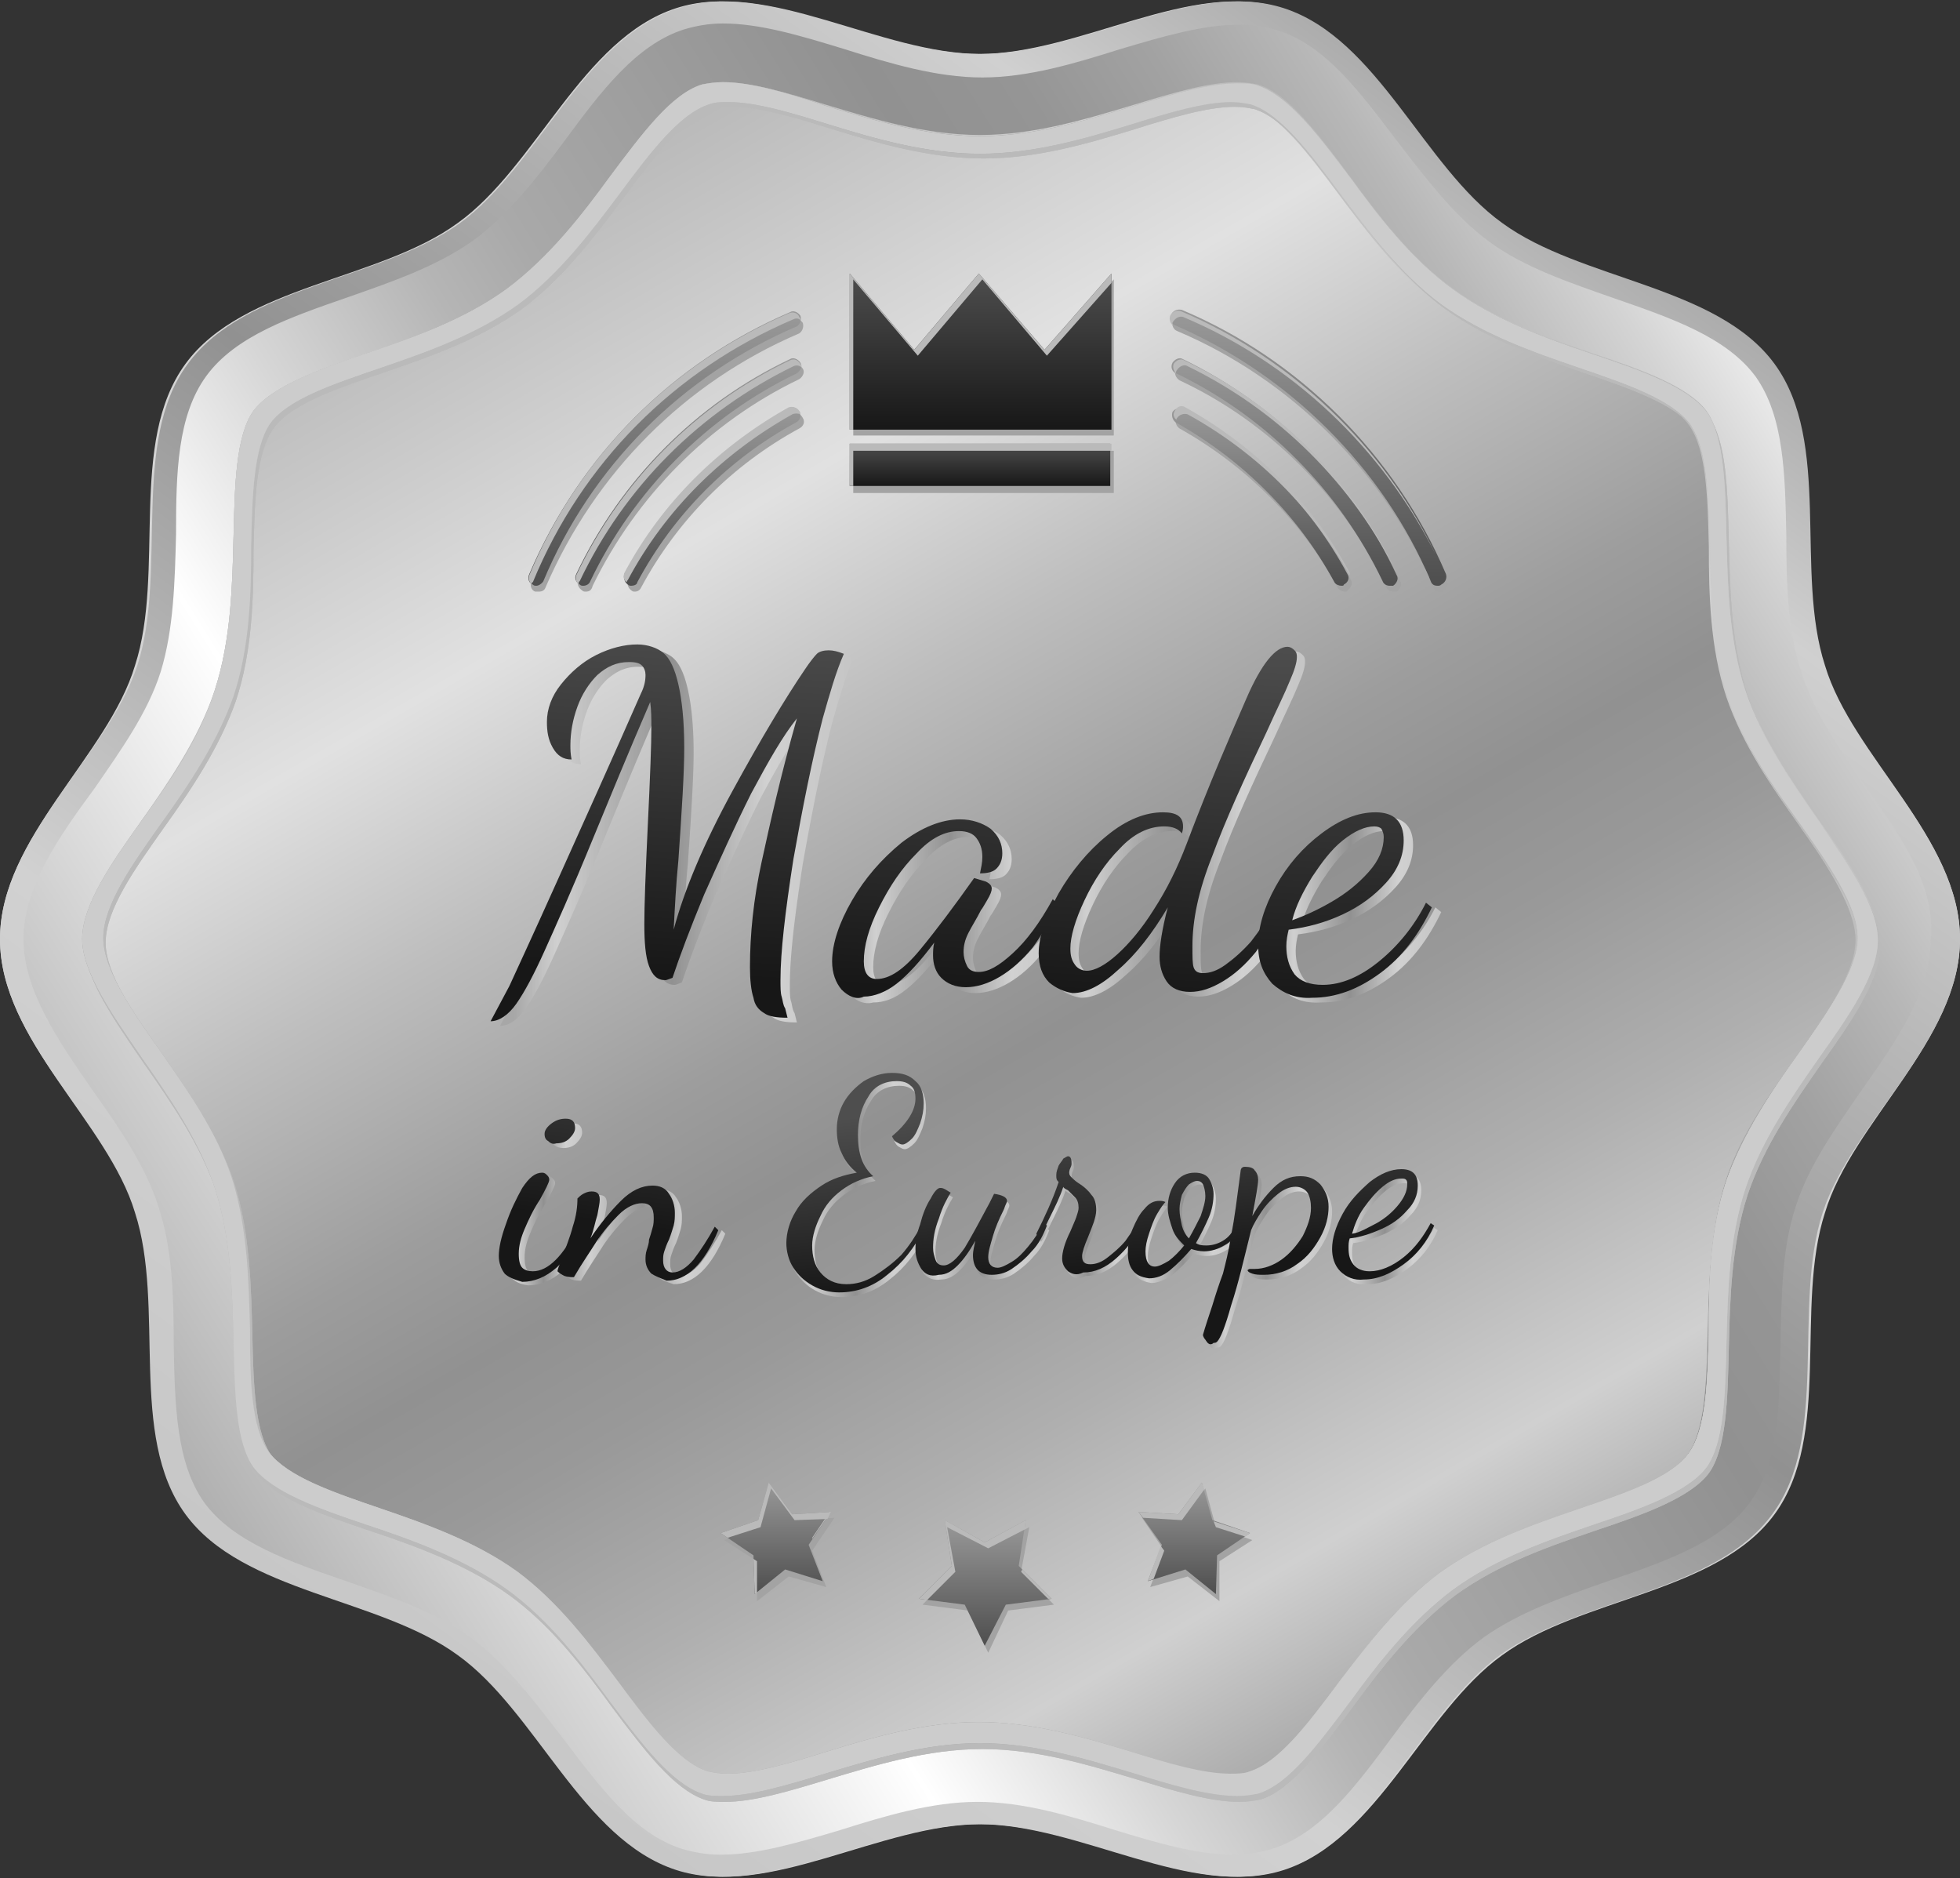 <svg xmlns="http://www.w3.org/2000/svg" width="167" height="160"><rect width="100%" height="100%" fill="#333333" stroke="none"/><path fill="#D4D4D4" d="M155.3 56.7c-2.6-8 .6-19.1-4.3-25.7-4.9-6.7-16.4-7.1-23.2-12-6.7-4.9-10.6-15.7-18.6-18.3-7.7-2.5-17.2 3.9-25.8 3.9-8.6 0-18.1-6.4-25.8-3.9C49.6 3.3 45.7 14.2 39 19c-6.7 4.9-18.3 5.3-23.2 12-4.9 6.7-1.7 17.7-4.3 25.7C9.2 64.4 0 71.4 0 80s9.2 15.6 11.7 23.3c2.6 8-.6 19.1 4.3 25.7 4.9 6.7 16.4 7.1 23.2 12 6.7 4.9 10.5 15.7 18.6 18.3 7.7 2.5 17.2-3.9 25.8-3.9 8.6 0 18.1 6.4 25.8 3.9 8-2.6 11.9-13.5 18.6-18.3 6.7-4.9 18.3-5.3 23.2-12 4.9-6.7 1.7-17.7 4.3-25.7C157.8 95.6 167 88.6 167 80s-9.2-15.6-11.7-23.3z"/><linearGradient id="a" gradientUnits="userSpaceOnUse" x1="181.395" y1="9.07" x2="77.895" y2="150.57" gradientTransform="translate(-46)"><stop offset=".029" stop-color="#a7a7a7"/><stop offset=".152" stop-color="#d0d0d0"/><stop offset=".479" stop-color="#919191"/><stop offset=".749" stop-color="#d1d1d1"/><stop offset="1" stop-color="#c5c5c5"/></linearGradient><path fill="url(#a)" d="M167 80c0 8.6-9.2 15.6-11.7 23.3-2.6 8 .6 19.1-4.3 25.7-4.9 6.7-16.4 7.1-23.2 12-6.7 4.9-10.5 15.7-18.6 18.3-7.7 2.5-17.2-3.9-25.8-3.9-8.6 0-18.1 6.4-25.8 3.9-8-2.6-11.9-13.5-18.6-18.3-6.7-4.9-18.3-5.3-23.2-12-4.9-6.7-1.7-17.7-4.3-25.7C9.2 95.6 0 88.6 0 80s9.2-15.6 11.7-23.3c2.6-8-.6-19.1 4.3-25.7 4.9-6.7 16.4-7.1 23.2-12C45.9 14.1 49.7 3.3 57.8.7 65.5-1.8 75 4.6 83.6 4.6c8.6 0 18.1-6.4 25.8-3.9 8 2.6 11.9 13.5 18.6 18.3 6.7 4.9 18.3 5.3 23.2 12 4.9 6.7 1.7 17.7 4.3 25.7C157.8 64.4 167 71.4 167 80z"/><linearGradient id="b" gradientUnits="userSpaceOnUse" x1="53.001" y1="80.015" x2="206" y2="80.015" gradientTransform="translate(-46)"><stop offset=".029" stop-color="#a7a7a7"/><stop offset=".152" stop-color="#d0d0d0"/><stop offset=".479" stop-color="#919191"/><stop offset=".749" stop-color="#d1d1d1"/><stop offset="1" stop-color="#c5c5c5"/></linearGradient><path fill="url(#b)" d="M155 70c-2.3-3.3-4.9-7-6.3-11.2-1.4-4.3-1.5-9-1.6-13.1-.1-4.4-.2-8.5-1.7-10.6-1.6-2.1-5.5-3.5-9.7-4.9-3.9-1.3-8.3-2.9-11.9-5.5-3.6-2.6-6.4-6.3-8.8-9.6-2.7-3.6-5.2-6.9-7.8-7.8-.5-.2-1.1-.2-1.8-.2-2.4 0-5.4.9-8.7 1.9-4 1.2-8.5 2.6-13.2 2.6S74.3 10.2 70.3 9c-3.2-1.1-6.3-2-8.7-2-.7 0-1.3.1-1.8.2-2.6.8-5.1 4.2-7.8 7.8-2.4 3.3-5.2 6.9-8.8 9.6-3.7 2.7-8.1 4.2-11.9 5.5-4.2 1.4-8.1 2.8-9.7 4.9-1.5 2.1-1.6 6.3-1.7 10.7-.1 4.1-.2 8.8-1.6 13.1-1.3 4.2-4 8-6.3 11.2-2.5 3.5-5 7.1-5 10 0 2.8 2.6 6.5 5 10 2.3 3.3 4.9 7 6.3 11.2 1.4 4.3 1.5 9 1.6 13.2.1 4.4.2 8.5 1.7 10.6 1.6 2.1 5.5 3.5 9.7 4.9 3.9 1.3 8.3 2.9 11.9 5.5 3.6 2.6 6.4 6.3 8.8 9.6 2.7 3.6 5.2 6.9 7.8 7.8.5.2 1.1.2 1.8.2 2.4 0 5.4-.9 8.7-1.9 4-1.2 8.5-2.6 13.2-2.6s9.2 1.4 13.2 2.6c3.2 1 6.3 1.9 8.7 1.9.7 0 1.3-.1 1.8-.2 2.6-.8 5.1-4.2 7.8-7.8 2.4-3.3 5.2-6.9 8.8-9.6 3.7-2.7 8.1-4.2 11.9-5.5 4.2-1.4 8.1-2.8 9.7-4.9 1.5-2.1 1.6-6.2 1.7-10.6.1-4.1.2-8.8 1.6-13.1 1.4-4.2 4-7.9 6.3-11.2 2.5-3.5 5-7.1 5-10 0-2.9-2.6-6.5-5-10.1zm-1.7 19.7c-2.3 3.2-4.8 6.9-6.2 10.9-1.4 4.2-1.5 8.8-1.5 12.8-.1 4.3-.2 8.3-1.7 10.4-1.5 2.1-5.4 3.4-9.5 4.8-3.8 1.3-8.1 2.8-11.7 5.4-3.5 2.6-6.2 6.2-8.6 9.3-2.6 3.5-5.1 6.8-7.6 7.6-.5.2-1 .2-1.7.2-2.3 0-5.3-.9-8.5-1.9-3.9-1.2-8.3-2.5-12.9-2.5s-9 1.3-12.9 2.5c-3.2 1-6.2 1.9-8.5 1.9-.7 0-1.2-.1-1.7-.2-2.5-.8-5-4.1-7.6-7.6-2.4-3.2-5.1-6.8-8.6-9.4-3.6-2.6-7.9-4.1-11.7-5.4-4.1-1.4-7.9-2.7-9.5-4.8-1.5-2.1-1.6-6.1-1.6-10.4-.1-4-.2-8.6-1.5-12.8-1.3-4.1-3.9-7.7-6.1-10.9-2.4-3.4-4.9-7-4.9-9.7 0-2.8 2.5-6.3 4.9-9.7 2.3-3.2 4.8-6.9 6.2-10.9 1.4-4.2 1.5-8.8 1.5-12.8.1-4.3.2-8.3 1.6-10.4 1.5-2.1 5.4-3.4 9.5-4.8 3.8-1.3 8.1-2.8 11.7-5.4 3.5-2.6 6.2-6.2 8.6-9.4 2.6-3.5 5.1-6.8 7.6-7.6.5-.2 1-.2 1.7-.2 2.3 0 5.3.9 8.5 1.9 3.9 1.2 8.3 2.5 12.9 2.5s9-1.3 12.9-2.5c3.2-1 6.2-1.9 8.5-1.9.7 0 1.2.1 1.7.2 2.5.8 5 4.1 7.6 7.6 2.4 3.2 5.1 6.8 8.6 9.4 3.6 2.6 7.9 4.1 11.7 5.4 4.1 1.4 7.9 2.7 9.5 4.8 1.5 2.1 1.6 6.1 1.7 10.4.1 4 .2 8.6 1.5 12.8 1.3 4.1 3.9 7.7 6.2 10.9 2.4 3.4 4.9 7 4.9 9.7s-2.6 6.4-5 9.8z"/><path fill="#CCC" d="M155 70c-2.3-3.3-4.9-7-6.3-11.2-1.4-4.3-1.5-9-1.6-13.1-.1-4.4-.2-8.5-1.7-10.6-1.6-2.1-5.5-3.5-9.7-4.9-3.9-1.3-8.3-2.9-11.9-5.5-3.6-2.6-6.4-6.3-8.8-9.6-2.7-3.6-5.2-6.9-7.8-7.8-.5-.2-1.1-.2-1.8-.2-2.4 0-5.4.9-8.7 1.9-4 1.2-8.5 2.6-13.2 2.6S74.3 10.2 70.3 9c-3.2-1.1-6.3-2-8.7-2-.7 0-1.3.1-1.8.2-2.6.8-5.1 4.2-7.8 7.8-2.4 3.3-5.2 6.9-8.8 9.6-3.7 2.7-8.1 4.2-11.9 5.5-4.2 1.4-8.1 2.8-9.7 4.9-1.5 2.1-1.6 6.3-1.7 10.7-.1 4.1-.2 8.8-1.6 13.1-1.3 4.2-4 8-6.3 11.2-2.5 3.5-5 7.1-5 10 0 2.8 2.6 6.5 5 10 2.3 3.3 4.9 7 6.3 11.2 1.4 4.3 1.5 9 1.6 13.2.1 4.4.2 8.5 1.7 10.6 1.6 2.1 5.5 3.5 9.7 4.9 3.9 1.3 8.3 2.9 11.9 5.5 3.6 2.6 6.4 6.3 8.8 9.6 2.7 3.6 5.2 6.9 7.8 7.8.5.2 1.1.2 1.8.2 2.4 0 5.4-.9 8.7-1.9 4-1.2 8.5-2.6 13.2-2.6s9.2 1.4 13.2 2.6c3.2 1 6.3 1.9 8.7 1.9.7 0 1.3-.1 1.8-.2 2.6-.8 5.1-4.2 7.8-7.8 2.4-3.3 5.2-6.9 8.8-9.6 3.7-2.7 8.1-4.2 11.9-5.5 4.2-1.4 8.1-2.8 9.7-4.9 1.5-2.1 1.6-6.2 1.7-10.6.1-4.1.2-8.8 1.6-13.1 1.4-4.2 4-7.9 6.3-11.2 2.5-3.5 5-7.1 5-10 0-2.9-2.6-6.5-5-10.1zm-1.7 19.7c-2.3 3.2-4.8 6.9-6.2 10.9-1.4 4.2-1.5 8.8-1.5 12.8-.1 4.3-.2 8.3-1.7 10.4-1.5 2.1-5.4 3.4-9.5 4.8-3.8 1.3-8.1 2.8-11.7 5.4-3.5 2.6-6.2 6.2-8.6 9.3-2.6 3.5-5.1 6.8-7.6 7.6-.5.2-1 .2-1.7.2-2.3 0-5.3-.9-8.5-1.9-3.9-1.2-8.3-2.5-12.9-2.5s-9 1.3-12.9 2.5c-3.2 1-6.2 1.9-8.5 1.9-.7 0-1.2-.1-1.7-.2-2.5-.8-5-4.1-7.6-7.6-2.4-3.2-5.1-6.8-8.6-9.4-3.6-2.6-7.9-4.1-11.7-5.4-4.1-1.4-7.9-2.7-9.5-4.8-1.5-2.1-1.6-6.1-1.6-10.4-.1-4-.2-8.6-1.5-12.8-1.3-4.1-3.9-7.7-6.1-10.9-2.4-3.4-4.9-7-4.9-9.7 0-2.8 2.5-6.3 4.9-9.7 2.3-3.2 4.8-6.9 6.2-10.9 1.4-4.2 1.5-8.8 1.5-12.8.1-4.3.2-8.3 1.6-10.4 1.5-2.1 5.4-3.4 9.5-4.8 3.8-1.3 8.1-2.8 11.7-5.4 3.5-2.6 6.2-6.2 8.6-9.4 2.6-3.5 5.1-6.8 7.6-7.6.5-.2 1-.2 1.7-.2 2.3 0 5.3.9 8.5 1.9 3.9 1.2 8.3 2.5 12.9 2.5s9-1.3 12.9-2.5c3.2-1 6.2-1.9 8.5-1.9.7 0 1.2.1 1.7.2 2.5.8 5 4.1 7.6 7.6 2.4 3.2 5.1 6.8 8.6 9.4 3.6 2.6 7.9 4.1 11.7 5.4 4.1 1.4 7.9 2.7 9.5 4.8 1.5 2.1 1.6 6.1 1.7 10.4.1 4 .2 8.6 1.5 12.8 1.3 4.1 3.9 7.7 6.2 10.9 2.4 3.4 4.9 7 4.9 9.7s-2.6 6.4-5 9.8z"/><linearGradient id="c" gradientUnits="userSpaceOnUse" x1="89.519" y1="10.766" x2="169.483" y2="149.267" gradientTransform="translate(-46)"><stop offset="0" stop-color="#b1b1b1"/><stop offset=".24" stop-color="#e1e1e1"/><stop offset=".36" stop-color="#bebebe"/><stop offset=".49" stop-color="#9d9d9d"/><stop offset=".561" stop-color="#919191"/><stop offset=".633" stop-color="#999"/><stop offset=".744" stop-color="#afafaf"/><stop offset=".871" stop-color="#d0d0d0"/><stop offset=".971" stop-color="#a7a7a7"/></linearGradient><path fill="url(#c)" d="M153.3 70.3c-2.3-3.2-4.8-6.8-6.2-10.9-1.4-4.2-1.5-8.8-1.5-12.8-.1-4.3-.2-8.3-1.7-10.4-1.5-2.1-5.4-3.4-9.5-4.8-3.8-1.3-8.1-2.8-11.7-5.4-3.5-2.6-6.2-6.2-8.6-9.4-2.6-3.5-5.1-6.8-7.6-7.6-.5-.2-1.1-.2-1.7-.2-2.3 0-5.3.9-8.5 1.9-3.9 1.2-8.3 2.5-12.9 2.5s-9-1.3-12.9-2.5c-3.2-1-6.2-1.9-8.5-1.9-.7 0-1.2.1-1.7.2-2.5.8-5 4.1-7.6 7.6-2.4 3.2-5.1 6.8-8.6 9.4-3.6 2.6-7.9 4.1-11.7 5.4-4.1 1.4-7.9 2.7-9.5 4.8-1.5 2.1-1.6 6.1-1.6 10.4-.1 4-.2 8.6-1.5 12.8-1.3 4.1-3.9 7.7-6.2 10.9-2.4 3.4-4.9 7-4.9 9.7 0 2.8 2.5 6.3 4.9 9.7 2.3 3.2 4.8 6.8 6.1 10.9 1.4 4.2 1.5 8.8 1.5 12.8.1 4.3.2 8.3 1.6 10.4 1.5 2.1 5.4 3.4 9.5 4.8 3.8 1.3 8.1 2.8 11.7 5.4 3.5 2.6 6.2 6.2 8.6 9.4 2.6 3.5 5.1 6.8 7.6 7.6.5.2 1 .2 1.7.2 2.3 0 5.3-.9 8.5-1.9 3.9-1.2 8.3-2.5 12.9-2.5s9 1.3 12.9 2.5c3.2 1 6.2 1.9 8.5 1.9.7 0 1.2-.1 1.7-.2 2.5-.8 5-4.1 7.6-7.6 2.4-3.2 5.1-6.8 8.6-9.3 3.6-2.6 7.9-4.1 11.7-5.4 4.1-1.4 7.9-2.7 9.5-4.8 1.5-2.1 1.6-6.1 1.7-10.4.1-4 .2-8.6 1.5-12.8 1.3-4.1 3.9-7.7 6.2-10.9 2.4-3.4 4.9-7 4.9-9.7s-2.4-6.4-4.8-9.8z"/><linearGradient id="d" gradientUnits="userSpaceOnUse" x1="60.529" y1="123.115" x2="198.474" y2="36.917" gradientTransform="translate(-46)"><stop offset="0" stop-color="#b1b1b1"/><stop offset=".24" stop-color="#fff"/><stop offset=".342" stop-color="#d6d6d6"/><stop offset=".438" stop-color="#b5b5b5"/><stop offset=".491" stop-color="#a9a9a9"/><stop offset=".69" stop-color="#919191"/><stop offset=".755" stop-color="#959595"/><stop offset=".822" stop-color="#a2a2a2"/><stop offset=".891" stop-color="#b7b7b7"/><stop offset=".96" stop-color="#d4d4d4"/><stop offset="1" stop-color="#e8e8e8"/></linearGradient><path fill="url(#d)" d="M159.1 67.2c-2.2-3.1-4.5-6.4-5.6-9.9-1.2-3.6-1.3-7.7-1.3-11.7-.1-5.2-.2-10.1-2.6-13.5-2.5-3.4-7.2-5-12.1-6.7-3.7-1.3-7.6-2.6-10.6-4.8-3-2.2-5.4-5.4-7.8-8.5-3.2-4.2-6.1-8.2-10.2-9.5-1-.3-2.1-.5-3.3-.5-3.1 0-6.5 1-10.2 2.1-3.8 1.2-7.8 2.4-11.7 2.4-3.9 0-7.9-1.2-11.7-2.4C68.1 3 64.7 2 61.6 2c-1.2 0-2.3.2-3.3.5-4.1 1.3-7.1 5.3-10.2 9.5-2.3 3.1-4.8 6.3-7.8 8.5-3.1 2.2-6.9 3.5-10.6 4.8-4.9 1.7-9.6 3.3-12.1 6.7-2.5 3.4-2.6 8.3-2.6 13.5-.1 4-.2 8.1-1.3 11.7-1.1 3.5-3.4 6.7-5.6 9.9C5 71.3 2 75.6 2 80s3 8.7 5.9 12.9c2.2 3.1 4.5 6.4 5.6 9.9 1.2 3.6 1.3 7.7 1.3 11.7.1 5.2.2 10.1 2.6 13.5 2.5 3.4 7.2 5 12.1 6.7 3.7 1.3 7.6 2.6 10.6 4.8 3 2.2 5.4 5.4 7.8 8.5 3.2 4.2 6.1 8.2 10.2 9.5 1 .3 2.1.5 3.3.5 3.1 0 6.5-1 10.2-2.1 3.8-1.2 7.8-2.4 11.7-2.4 3.9 0 7.9 1.2 11.7 2.4 3.6 1.1 7 2.1 10.1 2.1 1.2 0 2.3-.2 3.3-.5 4.1-1.3 7.1-5.3 10.2-9.5 2.3-3.1 4.8-6.3 7.8-8.5 3.1-2.2 6.9-3.5 10.6-4.8 4.9-1.7 9.6-3.3 12.1-6.7 2.5-3.4 2.5-8.3 2.6-13.5.1-4 .1-8.1 1.3-11.7 1.1-3.5 3.4-6.7 5.6-9.9 2.9-4.1 5.9-8.4 5.9-12.8.5-4.5-2.5-8.8-5.4-12.9zM155 90c-2.3 3.3-4.9 7-6.3 11.2-1.4 4.3-1.5 9-1.6 13.1-.1 4.4-.2 8.5-1.7 10.6-1.6 2.1-5.5 3.5-9.7 4.9-3.9 1.3-8.3 2.9-11.9 5.5-3.6 2.6-6.4 6.3-8.8 9.6-2.7 3.6-5.2 6.9-7.8 7.8-.5.2-1.1.2-1.8.2-2.4 0-5.4-.9-8.7-1.9-4-1.2-8.5-2.6-13.2-2.6s-9.2 1.4-13.2 2.6c-3.3 1-6.3 1.9-8.7 1.9-.7 0-1.3-.1-1.8-.2-2.6-.8-5.1-4.2-7.8-7.8-2.4-3.3-5.2-7-8.8-9.6-3.7-2.7-8.1-4.2-11.9-5.5-4.2-1.4-8.1-2.8-9.7-4.9-1.5-2.1-1.6-6.2-1.7-10.6-.1-4.1-.2-8.8-1.6-13.2C17 97 14.4 93.3 12 90c-2.5-3.5-5-7.1-5-10 0-2.8 2.6-6.5 5-10 2.3-3.3 4.9-7 6.3-11.2 1.4-4.3 1.5-9 1.6-13.1.1-4.4.2-8.6 1.7-10.7 1.6-2.1 5.5-3.5 9.7-4.9 3.9-1.3 8.3-2.9 11.9-5.5 3.6-2.6 6.4-6.3 8.8-9.6 2.7-3.6 5.2-6.9 7.8-7.8.6-.1 1.1-.2 1.8-.2 2.4 0 5.4.9 8.7 1.9 4 1.2 8.5 2.6 13.2 2.6s9.2-1.4 13.2-2.6c3.3-1 6.3-1.9 8.7-1.9.7 0 1.3.1 1.8.2 2.6.8 5.1 4.2 7.8 7.8 2.4 3.3 5.2 7 8.8 9.6 3.7 2.7 8.1 4.2 11.9 5.5 4.2 1.4 8.1 2.8 9.7 4.9 1.5 2.1 1.6 6.2 1.7 10.6.1 4.1.2 8.8 1.6 13.1 1.4 4.2 4 7.9 6.3 11.2 2.5 3.5 5 7.1 5 10 0 2.9-2.6 6.6-5 10.1z"/><path fill="#BABABA" d="M155.2 70.4c-2.3-3.3-4.9-7-6.3-11.2-1.4-4.3-1.5-9-1.6-13.1-.1-4.4-.2-8.5-1.7-10.6-1.6-2.1-5.5-3.5-9.7-4.9-3.9-1.3-8.3-2.9-11.9-5.5-3.6-2.6-6.4-6.3-8.8-9.6-2.7-3.6-5.2-6.9-7.8-7.8-.5-.2-1.1-.2-1.8-.2-2.4 0-5.4.9-8.7 1.9-4 1.2-8.5 2.6-13.2 2.6-4.7 0-9.2-1.4-13.2-2.6-3.3-1-6.3-1.9-8.7-1.9-.7 0-1.3.1-1.8.2-2.6.8-5.1 4.2-7.8 7.8-2.4 3.3-5.2 6.9-8.8 9.6-3.7 2.7-8.1 4.2-11.9 5.5-4.2 1.4-8.1 2.8-9.7 4.9-1.5 2.1-1.6 6.3-1.7 10.7-.1 4.1-.2 8.8-1.6 13.1-1.4 4.2-4 7.9-6.3 11.2-2.5 3.5-5 7.1-5 10 0 2.8 2.6 6.5 5 10 2.3 3.3 4.9 7 6.3 11.2 1.4 4.3 1.5 9 1.6 13.2.1 4.4.2 8.5 1.7 10.6 1.6 2.1 5.5 3.5 9.7 4.9 3.9 1.3 8.3 2.9 11.9 5.5 3.6 2.6 6.4 6.3 8.8 9.6 2.7 3.6 5.2 6.9 7.8 7.8.5.2 1.1.2 1.8.2 2.4 0 5.4-.9 8.7-1.9 4-1.2 8.5-2.6 13.2-2.6s9.2 1.4 13.2 2.6c3.2 1 6.3 1.9 8.7 1.9.7 0 1.3-.1 1.8-.2 2.6-.8 5.1-4.2 7.8-7.8 2.4-3.3 5.2-6.9 8.8-9.6 3.7-2.7 8.1-4.2 11.9-5.5 4.2-1.4 8.1-2.8 9.7-4.9 1.5-2.1 1.6-6.2 1.7-10.6.1-4.1.2-8.8 1.6-13.1 1.4-4.2 4-7.9 6.3-11.2 2.5-3.5 5-7.1 5-10 0-3-2.6-6.6-5-10.2zm-1.7 19.7c-2.3 3.2-4.8 6.9-6.2 10.9-1.4 4.2-1.5 8.8-1.5 12.8-.1 4.3-.2 8.3-1.6 10.4-1.5 2.1-5.4 3.4-9.5 4.8-3.8 1.3-8.1 2.8-11.7 5.4-3.5 2.6-6.2 6.2-8.6 9.3-2.6 3.5-5.1 6.8-7.6 7.6-.5.2-1 .2-1.7.2-2.3 0-5.3-.9-8.5-1.9-3.9-1.2-8.3-2.5-12.9-2.5s-9 1.3-12.9 2.5c-3.2 1-6.2 1.9-8.5 1.9-.7 0-1.2-.1-1.7-.2-2.5-.8-5-4.1-7.6-7.6-2.4-3.2-5.1-6.8-8.6-9.4-3.6-2.6-7.9-4.1-11.7-5.4-4.1-1.4-7.9-2.7-9.5-4.8-1.5-2-1.6-6.1-1.7-10.4-.1-4-.2-8.6-1.5-12.8-1.3-4.1-3.9-7.7-6.1-10.9-2.4-3.4-4.9-7-4.9-9.7 0-2.8 2.5-6.3 4.9-9.7 2.3-3.2 4.8-6.9 6.2-10.9 1.4-4.2 1.5-8.8 1.5-12.8.1-4.3.2-8.3 1.7-10.4 1.5-2.1 5.4-3.4 9.5-4.8 3.8-1.3 8.1-2.8 11.7-5.4 3.5-2.6 6.2-6.2 8.6-9.4 2.6-3.5 5.1-6.8 7.6-7.6.5-.2 1-.2 1.7-.2 2.3 0 5.3.9 8.5 1.9 3.9 1.2 8.3 2.5 12.9 2.5s9-1.3 12.9-2.5c3.2-1 6.2-1.9 8.5-1.9.7 0 1.2.1 1.7.2 2.5.8 5 4.1 7.6 7.6 2.4 3.2 5.1 6.8 8.6 9.4 3.6 2.6 7.9 4.1 11.7 5.4 4.1 1.4 7.9 2.7 9.5 4.8 1.5 2 1.6 6.1 1.6 10.4.1 4 .2 8.6 1.5 12.8 1.3 4.1 3.9 7.7 6.1 10.9 2.4 3.4 4.9 7 4.9 9.7 0 2.9-2.5 6.4-4.9 9.8z"/><path fill="#BABABA" d="M155.2 70.4c-2.3-3.3-4.9-7-6.3-11.2-1.4-4.3-1.5-9-1.6-13.1-.1-4.4-.2-8.5-1.7-10.6-1.6-2.1-5.5-3.5-9.7-4.9-3.9-1.3-8.3-2.9-11.9-5.5-3.6-2.6-6.4-6.3-8.8-9.6-2.7-3.6-5.2-6.9-7.8-7.8-.5-.2-1.1-.2-1.8-.2-2.4 0-5.4.9-8.7 1.9-4 1.2-8.5 2.6-13.2 2.6-4.7 0-9.2-1.4-13.2-2.6-3.3-1-6.3-1.9-8.7-1.9-.7 0-1.3.1-1.8.2-2.6.8-5.1 4.2-7.8 7.8-2.4 3.3-5.2 6.9-8.8 9.6-3.7 2.7-8.1 4.2-11.9 5.5-4.2 1.4-8.1 2.8-9.7 4.9-1.5 2.1-1.6 6.3-1.7 10.7-.1 4.1-.2 8.8-1.6 13.1-1.4 4.2-4 7.9-6.3 11.2-2.5 3.5-5 7.1-5 10 0 2.8 2.6 6.5 5 10 2.3 3.3 4.9 7 6.3 11.2 1.4 4.3 1.5 9 1.6 13.2.1 4.4.2 8.5 1.7 10.6 1.6 2.1 5.5 3.5 9.7 4.9 3.9 1.3 8.3 2.9 11.9 5.5 3.6 2.6 6.4 6.3 8.8 9.6 2.7 3.6 5.2 6.9 7.8 7.8.5.2 1.1.2 1.8.2 2.4 0 5.4-.9 8.7-1.9 4-1.2 8.5-2.6 13.2-2.6s9.2 1.4 13.2 2.6c3.2 1 6.3 1.9 8.7 1.9.7 0 1.3-.1 1.8-.2 2.6-.8 5.1-4.2 7.8-7.8 2.4-3.3 5.2-6.9 8.8-9.6 3.7-2.7 8.1-4.2 11.9-5.5 4.2-1.4 8.1-2.8 9.7-4.9 1.5-2.1 1.6-6.2 1.7-10.6.1-4.1.2-8.8 1.6-13.1 1.4-4.2 4-7.9 6.3-11.2 2.5-3.5 5-7.1 5-10 0-3-2.6-6.6-5-10.2zm-1.7 19.7c-2.3 3.2-4.8 6.9-6.2 10.9-1.4 4.2-1.5 8.8-1.5 12.8-.1 4.3-.2 8.3-1.6 10.4-1.5 2.1-5.4 3.4-9.5 4.8-3.8 1.3-8.1 2.8-11.7 5.4-3.5 2.6-6.2 6.2-8.6 9.3-2.6 3.5-5.1 6.8-7.6 7.6-.5.2-1 .2-1.7.2-2.3 0-5.3-.9-8.5-1.9-3.9-1.2-8.3-2.5-12.9-2.5s-9 1.3-12.9 2.5c-3.2 1-6.2 1.9-8.5 1.9-.7 0-1.2-.1-1.7-.2-2.5-.8-5-4.1-7.6-7.6-2.4-3.2-5.1-6.8-8.6-9.4-3.6-2.6-7.9-4.1-11.7-5.4-4.1-1.4-7.9-2.7-9.5-4.8-1.5-2-1.6-6.1-1.7-10.4-.1-4-.2-8.6-1.5-12.8-1.3-4.1-3.9-7.7-6.1-10.9-2.4-3.4-4.9-7-4.9-9.7 0-2.8 2.5-6.3 4.9-9.7 2.3-3.2 4.8-6.9 6.2-10.9 1.4-4.2 1.5-8.8 1.5-12.8.1-4.3.2-8.3 1.7-10.4 1.5-2.1 5.4-3.4 9.5-4.8 3.8-1.3 8.1-2.8 11.7-5.4 3.5-2.6 6.2-6.2 8.6-9.4 2.6-3.5 5.1-6.8 7.6-7.6.5-.2 1-.2 1.7-.2 2.3 0 5.3.9 8.5 1.9 3.9 1.2 8.3 2.5 12.9 2.5s9-1.3 12.9-2.5c3.2-1 6.2-1.9 8.5-1.9.7 0 1.2.1 1.7.2 2.5.8 5 4.1 7.6 7.6 2.4 3.2 5.1 6.8 8.6 9.4 3.6 2.6 7.9 4.1 11.7 5.4 4.1 1.4 7.9 2.7 9.5 4.8 1.5 2 1.6 6.1 1.6 10.4.1 4 .2 8.6 1.5 12.8 1.3 4.1 3.9 7.7 6.1 10.9 2.4 3.4 4.9 7 4.9 9.7 0 2.9-2.5 6.4-4.9 9.8z"/><linearGradient id="e" gradientUnits="userSpaceOnUse" x1="53.001" y1="80.015" x2="206" y2="80.015" gradientTransform="translate(-46)"><stop offset=".029" stop-color="#a7a7a7"/><stop offset=".152" stop-color="#d0d0d0"/><stop offset=".479" stop-color="#919191"/><stop offset=".749" stop-color="#d1d1d1"/><stop offset="1" stop-color="#c5c5c5"/></linearGradient><path fill="url(#e)" d="M155 70c-2.3-3.3-4.9-7-6.3-11.2-1.4-4.3-1.5-9-1.6-13.1-.1-4.4-.2-8.5-1.7-10.6-1.6-2.1-5.5-3.5-9.7-4.9-3.9-1.3-8.3-2.9-11.9-5.5-3.6-2.6-6.4-6.3-8.8-9.6-2.7-3.6-5.2-6.9-7.8-7.8-.5-.2-1.1-.2-1.8-.2-2.4 0-5.4.9-8.7 1.9-4 1.2-8.5 2.6-13.2 2.6S74.3 10.2 70.3 9c-3.2-1.1-6.3-2-8.7-2-.7 0-1.3.1-1.8.2-2.6.8-5.1 4.2-7.8 7.8-2.4 3.3-5.2 6.9-8.8 9.6-3.7 2.7-8.1 4.2-11.9 5.5-4.2 1.4-8.1 2.8-9.7 4.9-1.5 2.1-1.6 6.3-1.7 10.7-.1 4.1-.2 8.8-1.6 13.1-1.3 4.2-4 8-6.3 11.2-2.5 3.5-5 7.1-5 10 0 2.8 2.6 6.5 5 10 2.3 3.3 4.9 7 6.3 11.2 1.4 4.3 1.5 9 1.6 13.2.1 4.4.2 8.5 1.7 10.6 1.6 2.1 5.5 3.5 9.7 4.9 3.9 1.3 8.3 2.9 11.9 5.5 3.6 2.6 6.4 6.3 8.8 9.6 2.7 3.6 5.2 6.9 7.8 7.8.5.2 1.1.2 1.8.2 2.4 0 5.4-.9 8.7-1.9 4-1.2 8.5-2.6 13.2-2.6s9.2 1.4 13.2 2.6c3.2 1 6.3 1.9 8.7 1.9.7 0 1.3-.1 1.8-.2 2.6-.8 5.1-4.2 7.8-7.8 2.4-3.3 5.2-6.9 8.8-9.6 3.7-2.7 8.1-4.2 11.9-5.5 4.2-1.4 8.1-2.8 9.7-4.9 1.5-2.1 1.6-6.2 1.7-10.6.1-4.1.2-8.8 1.6-13.1 1.4-4.2 4-7.9 6.3-11.2 2.5-3.5 5-7.1 5-10 0-2.9-2.6-6.5-5-10.1zm-1.7 19.7c-2.3 3.2-4.8 6.9-6.2 10.9-1.4 4.2-1.5 8.8-1.5 12.8-.1 4.3-.2 8.3-1.7 10.4-1.5 2.1-5.4 3.4-9.5 4.8-3.8 1.3-8.1 2.8-11.7 5.4-3.5 2.6-6.2 6.2-8.6 9.3-2.6 3.5-5.1 6.8-7.6 7.6-.5.2-1 .2-1.7.2-2.3 0-5.3-.9-8.5-1.9-3.9-1.2-8.3-2.5-12.9-2.5s-9 1.3-12.9 2.5c-3.2 1-6.2 1.9-8.5 1.9-.7 0-1.2-.1-1.7-.2-2.5-.8-5-4.1-7.6-7.6-2.4-3.2-5.1-6.8-8.6-9.4-3.6-2.6-7.9-4.1-11.7-5.4-4.1-1.4-7.9-2.7-9.5-4.8-1.5-2.1-1.6-6.1-1.6-10.4-.1-4-.2-8.6-1.5-12.8-1.3-4.1-3.9-7.7-6.1-10.9-2.4-3.4-4.9-7-4.9-9.7 0-2.8 2.5-6.3 4.9-9.7 2.3-3.2 4.8-6.9 6.2-10.9 1.4-4.2 1.5-8.8 1.5-12.8.1-4.3.2-8.3 1.6-10.4 1.5-2.1 5.4-3.4 9.5-4.8 3.8-1.3 8.1-2.8 11.7-5.4 3.5-2.6 6.2-6.2 8.6-9.4 2.6-3.5 5.1-6.8 7.6-7.6.5-.2 1-.2 1.7-.2 2.3 0 5.3.9 8.5 1.9 3.9 1.2 8.3 2.5 12.9 2.5s9-1.3 12.9-2.5c3.2-1 6.2-1.9 8.5-1.9.7 0 1.2.1 1.7.2 2.5.8 5 4.1 7.6 7.6 2.4 3.2 5.1 6.8 8.6 9.4 3.6 2.6 7.9 4.1 11.7 5.4 4.1 1.4 7.9 2.7 9.5 4.8 1.5 2.1 1.6 6.1 1.7 10.4.1 4 .2 8.6 1.5 12.8 1.3 4.1 3.9 7.7 6.2 10.9 2.4 3.4 4.9 7 4.9 9.7s-2.6 6.4-5 9.8z"/><path fill="#CCC" d="M155 70c-2.3-3.3-4.9-7-6.3-11.2-1.4-4.3-1.5-9-1.6-13.1-.1-4.4-.2-8.5-1.7-10.6-1.6-2.1-5.5-3.5-9.7-4.9-3.9-1.3-8.3-2.9-11.9-5.5-3.6-2.6-6.4-6.3-8.8-9.6-2.7-3.6-5.2-6.9-7.8-7.8-.5-.2-1.1-.2-1.8-.2-2.4 0-5.4.9-8.7 1.9-4 1.2-8.5 2.6-13.2 2.6S74.3 10.2 70.3 9c-3.2-1.1-6.3-2-8.7-2-.7 0-1.3.1-1.8.2-2.6.8-5.1 4.2-7.8 7.8-2.4 3.3-5.2 6.9-8.8 9.6-3.7 2.7-8.1 4.2-11.9 5.5-4.2 1.4-8.1 2.8-9.7 4.9-1.5 2.1-1.6 6.3-1.7 10.7-.1 4.1-.2 8.8-1.6 13.1-1.3 4.2-4 8-6.3 11.2-2.5 3.5-5 7.1-5 10 0 2.8 2.6 6.5 5 10 2.3 3.3 4.9 7 6.3 11.2 1.4 4.3 1.5 9 1.6 13.2.1 4.4.2 8.5 1.7 10.6 1.6 2.1 5.5 3.5 9.7 4.9 3.9 1.3 8.3 2.9 11.9 5.5 3.6 2.6 6.4 6.3 8.8 9.6 2.7 3.6 5.2 6.9 7.8 7.8.5.2 1.1.2 1.8.2 2.4 0 5.4-.9 8.7-1.9 4-1.2 8.5-2.6 13.2-2.6s9.2 1.4 13.2 2.6c3.2 1 6.3 1.9 8.7 1.9.7 0 1.3-.1 1.8-.2 2.6-.8 5.1-4.2 7.8-7.8 2.4-3.3 5.2-6.9 8.8-9.6 3.7-2.7 8.1-4.2 11.9-5.5 4.2-1.4 8.1-2.8 9.7-4.9 1.5-2.1 1.6-6.2 1.7-10.6.1-4.1.2-8.8 1.6-13.1 1.4-4.2 4-7.9 6.3-11.2 2.5-3.5 5-7.1 5-10 0-2.9-2.6-6.5-5-10.1zm-1.7 19.7c-2.3 3.2-4.8 6.9-6.2 10.9-1.4 4.2-1.5 8.8-1.5 12.8-.1 4.3-.2 8.3-1.7 10.4-1.5 2.1-5.4 3.4-9.5 4.8-3.8 1.3-8.1 2.8-11.7 5.4-3.5 2.6-6.2 6.2-8.6 9.3-2.6 3.5-5.1 6.8-7.6 7.6-.5.2-1 .2-1.7.2-2.3 0-5.3-.9-8.5-1.9-3.9-1.2-8.3-2.5-12.9-2.5s-9 1.3-12.9 2.5c-3.2 1-6.2 1.9-8.5 1.9-.7 0-1.2-.1-1.7-.2-2.5-.8-5-4.1-7.6-7.6-2.4-3.2-5.1-6.8-8.6-9.4-3.6-2.6-7.9-4.1-11.7-5.4-4.1-1.4-7.9-2.7-9.5-4.8-1.5-2.1-1.6-6.1-1.6-10.4-.1-4-.2-8.6-1.5-12.8-1.3-4.1-3.9-7.7-6.1-10.9-2.4-3.4-4.9-7-4.9-9.7 0-2.8 2.5-6.3 4.9-9.7 2.3-3.2 4.8-6.9 6.2-10.9 1.4-4.2 1.5-8.8 1.5-12.8.1-4.3.2-8.3 1.6-10.4 1.5-2.1 5.4-3.4 9.5-4.8 3.8-1.3 8.1-2.8 11.7-5.4 3.5-2.6 6.2-6.2 8.6-9.4 2.6-3.5 5.1-6.8 7.6-7.6.5-.2 1-.2 1.7-.2 2.3 0 5.3.9 8.5 1.9 3.9 1.2 8.3 2.5 12.9 2.5s9-1.3 12.9-2.5c3.2-1 6.2-1.9 8.5-1.9.7 0 1.2.1 1.7.2 2.5.8 5 4.1 7.6 7.6 2.4 3.2 5.1 6.8 8.6 9.4 3.6 2.6 7.9 4.1 11.7 5.4 4.1 1.4 7.9 2.7 9.5 4.8 1.5 2.1 1.6 6.1 1.7 10.4.1 4 .2 8.6 1.5 12.8 1.3 4.1 3.9 7.7 6.2 10.9 2.4 3.4 4.9 7 4.9 9.7s-2.6 6.4-5 9.8z"/><path fill="#A3A3A3" d="M72.7 38.4h22.2V42H72.7zm22.2-1.3H72.7V23.8l5.5 6.5 5.5-6.5 5.5 6.5 5.7-6.5z"/><linearGradient id="f" gradientUnits="userSpaceOnUse" x1="42.594" y1="41.422" x2="42.594" y2="37.85" gradientTransform="translate(40.963)"><stop offset="0" stop-color="#171717"/><stop offset="1" stop-color="#4e4e4e"/></linearGradient><path fill="url(#f)" d="M72.4 37.8h22.2v3.6H72.4z"/><linearGradient id="g" gradientUnits="userSpaceOnUse" x1="42.594" y1="36.567" x2="42.594" y2="23.3" gradientTransform="translate(40.963)"><stop offset="0" stop-color="#171717"/><stop offset="1" stop-color="#4e4e4e"/></linearGradient><path fill="url(#g)" d="M94.7 36.6H72.4V23.3l5.5 6.5 5.5-6.5 5.6 6.5 5.7-6.5z"/><path d="M94.7 38.4v-.6H72.4v3.6h.3v-3zm-16.5-8.1l5.5-6.5 5.5 6.5 5.5-6.2v-.8L89 29.8l-5.6-6.5-5.5 6.5-5.5-6.5v13.3h.3V23.8z" fill="#BABABA"/><path fill="#A3A3A3" d="M84.2 140.8l1.7-3.6 3.9-.5-2.8-2.8.7-3.8-3.5 1.8-3.5-1.8.7 3.8-2.8 2.8 3.9.5zm19.7-4.4V133l2.8-1.8-3.1-1.1-.9-3.3-2 2.7-3.4-.2 1.9 2.8-1.2 3.1 3.2-.9zm-39.4 0V133l-2.8-1.8 3.1-1.1.9-3.3 2 2.7 3.4-.2-1.9 2.8 1.2 3.1-3.2-.9z"/><linearGradient id="h" gradientUnits="userSpaceOnUse" x1="42.974" y1="1094.052" x2="42.974" y2="1083.351" gradientTransform="matrix(1 0 0 -1 40.963 1223.593)"><stop offset="0" stop-color="#999"/><stop offset="1" stop-color="#4e4e4e"/></linearGradient><path fill="url(#h)" d="M83.9 140.2l1.8-3.5 3.9-.5-2.8-2.8.6-3.9-3.5 1.9-3.4-1.9.6 3.9-2.8 2.8 3.9.5z"/><linearGradient id="i" gradientUnits="userSpaceOnUse" x1="376.319" y1="1129.96" x2="372.282" y2="1121.303" gradientTransform="scale(1 -1) rotate(24.999 3072.42 -117.417)"><stop offset="0" stop-color="#999"/><stop offset="1" stop-color="#4e4e4e"/></linearGradient><path fill="url(#i)" d="M103.6 135.8l.1-3.3 2.8-1.9-3.2-1.1-.9-3.2-2 2.7-3.4-.2 2 2.8-1.2 3.1 3.2-1z"/><linearGradient id="j" gradientUnits="userSpaceOnUse" x1="824.278" y1="921.08" x2="820.242" y2="912.423" gradientTransform="rotate(-154.999 357.1 607.719)"><stop offset="0" stop-color="#999"/><stop offset="1" stop-color="#4e4e4e"/></linearGradient><path fill="url(#j)" d="M64.3 135.8l-.1-3.3-2.8-1.9 3.2-1.1.9-3.2 2 2.7 3.3-.2-1.9 2.8 1.2 3.1-3.2-1z"/><path d="M82.5 137.2l1.4 3-1.4-3zm6.8-1h.3l-2.5-2.5-.1.2zm-8.6-6.1l3.5 1.8 3.1-1.6.1-.8-3.5 1.9-3.4-1.9.6 3.9-2.8 2.8.7.1 2.4-2.4zm21.9-3.2l-.2-.6-2 2.7-3.4-.2.4.5 3.3.2zm3.5 4l.4-.3-3.1-1 .2.5zm-7.2.8l-1.1 3 .5-.2.9-2.4zm-33.2-4.9l2 2.7 2.8-.1.3-.6-3.3.2-2-2.7-.9 3.2-3.2 1.1.6.4 2.8-.9zm-1.5 6l.1 3 .2-.1V133z" fill="#BABABA"/><path fill="#BABABA" d="M70.7 128.8h.1l-1.6 2.3v-.1z"/><g fill="#A3A3A3"><path d="M54.1 50.4c-.1 0-.2 0-.3-.1-.3-.2-.4-.6-.3-.9 3.2-6 8.1-10.8 14-14.1.3-.2.7-.1.9.3.2.3.1.7-.3.9-5.7 3.1-10.4 7.8-13.5 13.6-.1.2-.3.3-.5.3zm60.5 0c-.2 0-.5-.1-.6-.3-3.1-5.7-7.8-10.4-13.5-13.6-.3-.2-.4-.6-.3-.9.2-.3.6-.4.9-.3 5.9 3.3 10.8 8.1 14 14.1.2.3 0 .7-.3.9 0 .1-.1.1-.2.1z"/><path d="M49.9 50.4c-.1 0-.2 0-.3-.1-.3-.2-.5-.6-.3-.9 3.8-8 10.2-14.4 18.2-18.3.3-.1.7 0 .9.3.2.3 0 .7-.3.9-7.7 3.7-13.9 10-17.6 17.6-.1.4-.3.5-.6.5zm68.8 0c-.2 0-.5-.1-.6-.4-3.7-7.7-9.9-14-17.6-17.6-.3-.2-.5-.6-.3-.9.2-.3.6-.5.9-.3 7.9 3.8 14.4 10.3 18.2 18.3.2.3 0 .7-.3.9h-.3z"/><path d="M45.9 50.4h-.3c-.3-.1-.5-.5-.3-.9 4.3-10.1 12.2-18 22.2-22.3.3-.1.7 0 .9.3.1.3 0 .7-.3.9-9.8 4.2-17.4 11.9-21.6 21.6-.1.3-.3.4-.6.4zm76.8 0c-.3 0-.5-.1-.6-.4-4.1-9.7-12.1-17.7-21.8-21.8-.3-.1-.5-.5-.4-.9.1-.3.5-.5.9-.3 10 4.2 18.2 12.4 22.5 22.5.1.3 0 .7-.4.9h-.2z"/></g><linearGradient id="k" gradientUnits="userSpaceOnUse" x1="19.717" y1="49.889" x2="19.717" y2="34.751" gradientTransform="translate(40.963)"><stop offset="0" stop-color="#4e4e4e"/><stop offset="1" stop-color="#999"/></linearGradient><path fill="url(#k)" d="M53.8 49.9c-.1 0-.2 0-.3-.1-.3-.2-.4-.6-.3-.9 3.2-6 8.1-10.8 14-14.1.3-.2.7-.1.9.3.2.3.1.7-.3.9-5.7 3.1-10.4 7.8-13.5 13.6 0 .2-.3.3-.5.3z"/><linearGradient id="l" gradientUnits="userSpaceOnUse" x1="66.496" y1="49.879" x2="66.496" y2="34.752" gradientTransform="translate(40.963)"><stop offset="0" stop-color="#4e4e4e"/><stop offset="1" stop-color="#999"/></linearGradient><path fill="url(#l)" d="M114.3 49.9c-.2 0-.5-.1-.6-.3-3.1-5.7-7.8-10.4-13.5-13.6-.3-.2-.4-.6-.3-.9.2-.3.6-.4.9-.3 5.9 3.3 10.8 8.1 14 14.1.2.3.1.7-.3.9 0 .1-.1.1-.2.1z"/><linearGradient id="m" gradientUnits="userSpaceOnUse" x1="17.659" y1="49.889" x2="17.659" y2="30.624" gradientTransform="translate(40.963)"><stop offset="0" stop-color="#4e4e4e"/><stop offset="1" stop-color="#999"/></linearGradient><path fill="url(#m)" d="M49.7 49.9c-.1 0-.2 0-.3-.1-.3-.2-.5-.5-.3-.9 3.8-8 10.2-14.5 18.2-18.3.3-.2.7 0 .9.3.2.3 0 .7-.3.9-7.7 3.7-13.9 10-17.6 17.7-.1.3-.4.4-.6.4z"/><linearGradient id="n" gradientUnits="userSpaceOnUse" x1="68.552" y1="49.889" x2="68.552" y2="30.624" gradientTransform="translate(40.963)"><stop offset="0" stop-color="#4e4e4e"/><stop offset="1" stop-color="#999"/></linearGradient><path fill="url(#n)" d="M118.4 49.9c-.2 0-.5-.1-.6-.4-3.7-7.7-9.9-14-17.6-17.7-.3-.1-.5-.5-.3-.9.2-.3.6-.5.9-.3 8 3.9 14.5 10.4 18.2 18.4.2.3 0 .7-.3.9h-.3z"/><linearGradient id="o" gradientUnits="userSpaceOnUse" x1="15.643" y1="49.889" x2="15.643" y2="26.584" gradientTransform="translate(40.963)"><stop offset="0" stop-color="#4e4e4e"/><stop offset="1" stop-color="#999"/></linearGradient><path fill="url(#o)" d="M45.7 49.9c-.1 0-.2 0-.3-.1-.3-.1-.5-.5-.3-.9 4.3-10.1 12.2-18 22.2-22.3.3-.2.7 0 .9.3.1.3 0 .7-.3.9-9.8 4.2-17.5 11.9-21.6 21.7-.1.2-.4.4-.6.4z"/><linearGradient id="p" gradientUnits="userSpaceOnUse" x1="70.435" y1="49.889" x2="70.435" y2="26.463" gradientTransform="translate(40.963)"><stop offset="0" stop-color="#4e4e4e"/><stop offset="1" stop-color="#999"/></linearGradient><path fill="url(#p)" d="M122.5 49.9c-.3 0-.5-.1-.6-.4-4.1-9.7-12.1-17.6-21.8-21.8-.3-.1-.5-.5-.3-.9.1-.3.5-.5.9-.4 10 4.2 18.2 12.4 22.5 22.5.1.3 0 .7-.4.9-.1.1-.2.1-.3.1z"/><g fill="#BABABA"><path d="M53.5 49.4c3.2-6 8.1-10.8 14-14.1.2-.1.5-.1.7 0 0-.1 0-.2-.1-.3-.2-.3-.6-.4-.9-.3-5.9 3.3-10.8 8.1-14 14.1-.1.3-.1.6.2.8 0 0 0-.1.1-.2zm46.8-13.8c.2-.3.6-.4.9-.3 5.8 3.2 10.6 7.9 13.8 13.7v-.2c-3.2-6-8.1-10.8-14-14.1-.3-.2-.7-.1-.9.3-.2.3-.1.6.2.8-.1 0-.1-.1 0-.2z"/><path d="M49.4 49.5c3.8-8 10.2-14.4 18.2-18.3.2-.1.5-.1.7.1 0-.1 0-.2-.1-.3-.2-.3-.5-.5-.9-.3-8 3.8-14.4 10.3-18.2 18.3-.1.3 0 .6.2.8 0-.2 0-.2.1-.3zm50.9-18c.2-.3.6-.5.9-.3C109 35 115.3 41.3 119.1 49c-3.8-8-10.2-14.5-18.2-18.3-.3-.2-.7 0-.9.3-.1.3 0 .6.2.8 0-.1 0-.2.1-.3z"/><path d="M67.6 27.2c.2-.1.5-.1.6.1 0-.1 0-.2-.1-.3-.1-.3-.5-.5-.9-.3C57.2 31 49.3 38.9 45.1 49c-.1.3 0 .6.2.8 0-.1 0-.2.1-.2 4.2-10.2 12.1-18.1 22.2-22.4zm54.3 22.3c-.2-.5-.5-1.1-.8-1.7.3.6.5 1.1.8 1.7zM100.8 27c9.3 3.9 17 11.2 21.5 20.2-4.4-9.2-12.3-16.7-21.7-20.7-.3-.1-.7 0-.9.4-.1.3 0 .6.2.8v-.2c.2-.4.6-.6.9-.5z"/></g><linearGradient id="q" gradientUnits="userSpaceOnUse" x1="42.92" y1="71.28" x2="72.854" y2="71.28"><stop offset=".029" stop-color="#a7a7a7"/><stop offset=".152" stop-color="#d0d0d0"/><stop offset=".479" stop-color="#919191"/><stop offset=".749" stop-color="#d1d1d1"/><stop offset="1" stop-color="#c5c5c5"/></linearGradient><path fill="url(#q)" d="M44.2 84.4c.5-1.1 1.9-4.1 4.1-9 2.2-4.9 4.6-10.2 7.1-15.9.3-.6.4-1.1.4-1.6 0-.3-.1-.6-.3-.8-.2-.2-.5-.3-1.1-.3-1.1 0-1.9.4-2.7 1.1-.7.7-1.3 1.6-1.7 2.7a9.6 9.6 0 0 0-.6 3.3c0 .3 0 .7.1 1.2-.7 0-1.2-.3-1.6-1-.4-.7-.5-1.4-.5-2.2 0-1.1.4-2.2 1.2-3.2.8-1 1.8-1.9 3-2.5 1.2-.6 2.4-.9 3.5-.9.9 0 1.7.3 2.2.7.6.5 1 1.4 1.3 2.7.3 1.3.5 3.1.5 5.4 0 2.1-.2 5.3-.5 9.6-.2 2-.3 4-.4 5.9.9-3.4 2.6-7.4 5-11.8s4.5-7.9 6.2-10.4c.4-.6.8-1.1 1-1.3.2-.2.6-.3 1-.3s.8.1 1.3.3c-.7 1.6-1.2 3.4-1.8 5.5-.9 3.5-1.7 7.5-2.5 12-.7 4.5-1.1 7.9-1.1 10.3 0 .6 0 1.1.1 1.4.1.3.1.7.3 1l.2.8c-.9 0-1.6-.1-2-.4-.5-.3-.8-.7-.9-1.3-.2-.6-.3-1.5-.3-2.6 0-2.8.3-5.8 1-9s1.6-7.3 3-12.2c-1.2 1.5-2.4 3.6-3.9 6.4-1.4 2.8-2.7 5.7-4 8.6-1.2 2.9-2.1 5.3-2.7 7.1-.3.1-.5.2-.6.2-.7 0-1.1-.4-1.4-1.2-.3-.8-.4-2-.4-3.6 0-1.5.1-4.3.3-8.5.2-4.1.3-6.9.3-8.2 0-.7 0-1.5-.1-2.2-1.9 4.4-3.5 8.3-4.9 11.7-1.8 4.4-3.2 7.5-4.1 9.5-.9 2-1.7 3.5-2.4 4.5s-1.5 1.5-2.2 1.5l1.6-3z"/><linearGradient id="r" gradientUnits="userSpaceOnUse" x1="71.672" y1="77.917" x2="91.05" y2="77.917"><stop offset=".029" stop-color="#a7a7a7"/><stop offset=".152" stop-color="#d0d0d0"/><stop offset=".479" stop-color="#919191"/><stop offset=".749" stop-color="#d1d1d1"/><stop offset="1" stop-color="#c5c5c5"/></linearGradient><path fill="url(#r)" d="M72.5 84.8c-.5-.6-.8-1.4-.8-2.4 0-1.5.6-3.3 1.7-5.2 1.1-1.9 2.5-3.5 4.2-4.9 1.7-1.3 3.4-2 5-2 1 0 1.9.3 2.6.8.7.6 1 1.3 1 2.1 0 .6-.2 1-.5 1.3-.3.3-.8.4-1.4.4.1-.5.2-.9.2-1.4 0-.7-.2-1.2-.5-1.6-.3-.4-.8-.6-1.5-.6-1.2 0-2.4.6-3.6 1.9-1.3 1.3-2.3 2.8-3.2 4.6-.9 1.8-1.3 3.3-1.3 4.6 0 1 .4 1.5 1.1 1.5 1.1 0 2.3-.8 3.7-2.5 1.4-1.7 2.9-3.7 4.6-6.1.3.1.7.2 1 .3.4.2.5.4.5.6 0 .2-.1.5-.4 1-.3.5-.4.7-.5.8-.4.8-.8 1.4-1.1 2-.3.6-.4 1.1-.4 1.6 0 .4.1.8.3 1.2.2.4.6.5 1 .5.8 0 1.7-.5 2.9-1.6s2.3-2.6 3.4-4.6l.4.4c-.6 1.4-1.3 2.6-2.1 3.7-.9 1.1-1.8 1.9-2.8 2.5-1 .6-2 .9-2.9.9-.9 0-1.6-.3-2.1-.8s-.7-1.2-.7-1.9c0-.3 0-.7.1-1.1-1.2 1.6-2.2 2.7-3.2 3.5s-1.9 1.1-2.8 1.1c-.7.2-1.4-.1-1.9-.6z"/><linearGradient id="s" gradientUnits="userSpaceOnUse" x1="89.238" y1="70.157" x2="111.334" y2="70.157"><stop offset=".029" stop-color="#a7a7a7"/><stop offset=".152" stop-color="#d0d0d0"/><stop offset=".479" stop-color="#919191"/><stop offset=".749" stop-color="#d1d1d1"/><stop offset="1" stop-color="#c5c5c5"/></linearGradient><path fill="url(#s)" d="M90.1 84.1c-.6-.6-.9-1.4-.9-2.5 0-1.4.6-3.1 1.7-5.1 1.1-1.9 2.5-3.6 4.1-4.9 1.7-1.4 3.3-2 4.8-2 1.2 0 1.7.4 1.7 1.2 0 .1 0 .3-.1.6-.3-.4-.8-.6-1.5-.6-1.3 0-2.6.6-3.8 1.9-1.2 1.2-2.2 2.7-3 4.4-.8 1.7-1.2 3.1-1.2 4.1 0 .6.1 1 .4 1.4.2.3.6.5 1 .5.7 0 1.6-.5 2.6-1.4 1-.9 2.1-2.2 3.1-3.8 1.1-1.7 2-3.5 2.8-5.6 2-5.3 3.8-9.4 5.1-12.4s2.5-4.4 3.5-4.4c.2 0 .4.1.6.3.2.2.2.4.2.6 0 .4-.2 1.1-.6 2-.4 1-1.1 2.4-2 4.4-1.9 4-3.5 7.5-4.6 10.5-1.2 3-1.7 5.5-1.7 7.7 0 .9 0 1.5.1 1.8.1.3.3.5.8.5.6 0 1.2-.2 1.9-.7.7-.5 1.5-1.2 2.2-2 .7-.9 1.4-1.9 1.9-3.1l.5.4c-.5 1.3-1.2 2.5-2 3.6-.9 1.1-1.8 1.9-2.8 2.5-1 .6-1.9.9-2.8.9-.9 0-1.6-.3-2-.9-.4-.6-.6-1.3-.6-2.1 0-.9.2-2.3.7-4.2-1.3 2.2-2.7 4-4.2 5.3-1.4 1.3-2.7 2-3.9 2-.7-.1-1.4-.4-2-.9z"/><linearGradient id="t" gradientUnits="userSpaceOnUse" x1="107.946" y1="77.523" x2="122.873" y2="77.523"><stop offset=".029" stop-color="#a7a7a7"/><stop offset=".152" stop-color="#d0d0d0"/><stop offset=".479" stop-color="#919191"/><stop offset=".749" stop-color="#d1d1d1"/><stop offset="1" stop-color="#c5c5c5"/></linearGradient><path fill="url(#t)" d="M109.2 84.2c-.8-.9-1.2-1.9-1.2-3.3 0-1.5.5-3.2 1.5-5 1-1.8 2.3-3.3 3.9-4.5 1.6-1.2 3.1-1.8 4.6-1.8 1.6 0 2.4.8 2.4 2.4 0 1.3-.5 2.5-1.5 3.6s-2.2 2-3.7 2.7c-1.5.7-3 1.1-4.6 1.3-.1.4-.2.9-.2 1.4 0 .9.2 1.7.7 2.4.5.6 1.3.9 2.4.9 1.6 0 3.2-.7 4.8-2 1.6-1.3 3-3 4-5l.5.4c-1.1 2.3-2.5 4.2-4.4 5.6-1.9 1.4-3.8 2.1-5.8 2.1-1.4.1-2.6-.3-3.4-1.2zm5.1-7c1.2-.7 2.2-1.5 3.1-2.5.9-1 1.3-2 1.3-3 0-.3-.1-.5-.2-.7-.1-.1-.3-.2-.6-.2-.8 0-1.7.4-2.7 1.2-1 .8-1.8 1.9-2.6 3.1-.8 1.3-1.4 2.5-1.7 3.7 1-.3 2.2-.9 3.4-1.6z"/><linearGradient id="u" gradientUnits="userSpaceOnUse" x1="43.014" y1="102.484" x2="49.945" y2="102.484"><stop offset=".029" stop-color="#a7a7a7"/><stop offset=".152" stop-color="#d0d0d0"/><stop offset=".479" stop-color="#919191"/><stop offset=".749" stop-color="#d1d1d1"/><stop offset="1" stop-color="#c5c5c5"/></linearGradient><path fill="url(#u)" d="M43.5 108.8c-.3-.4-.5-.9-.5-1.5 0-.7.2-1.6.6-2.7.4-1.2.9-2.2 1.4-3.1.6-.9 1.1-1.3 1.7-1.3.2 0 .3.1.4.2.1.1.2.2.2.4s-.3.8-.8 1.7c-.6.9-1 1.8-1.3 2.5-.3.7-.5 1.4-.5 2.1 0 .6.1 1 .3 1.2.2.2.5.3.9.3 1.3 0 2.6-1.3 3.9-3.9l.2.3c-.5 1.4-1.2 2.5-2.1 3.3-.9.8-1.9 1.2-2.9 1.2-.7-.1-1.1-.3-1.5-.7zm3.8-11.2c-.2-.1-.3-.3-.3-.6s.2-.6.6-.9c.4-.3.8-.4 1.2-.4.6 0 .8.3.8.8 0 .3-.2.6-.5.9-.3.3-.7.4-1.1.4-.3 0-.6-.1-.7-.2z"/><linearGradient id="v" gradientUnits="userSpaceOnUse" x1="48.275" y1="105.254" x2="61.785" y2="105.254"><stop offset=".029" stop-color="#a7a7a7"/><stop offset=".152" stop-color="#d0d0d0"/><stop offset=".479" stop-color="#919191"/><stop offset=".749" stop-color="#d1d1d1"/><stop offset="1" stop-color="#c5c5c5"/></linearGradient><path fill="url(#v)" d="M56.1 108.8c-.3-.3-.5-.7-.5-1.2 0-.2 0-.5.1-.8.1-.3.2-.6.2-.9.1-.3.2-.6.3-1 .1-.3.1-.6.1-.9 0-.8-.3-1.2-1-1.2-.6 0-1.3.3-2 1s-1.3 1.4-1.9 2.3c-.5.8-1.2 1.8-1.9 3-.3 0-.5 0-.8-.1-.2-.1-.4-.2-.6-.4 0-.1.1-.4.3-.9.4-1.1.8-2.1 1-2.9.3-.9.4-1.7.4-2.4.1-.1.3-.3.5-.4.2-.1.4-.2.7-.2.5 0 .7.2.7.7 0 .3-.1.7-.2 1.3-.2.6-.3 1.3-.6 2 .8-1.2 1.7-2.3 2.6-3.2.9-.9 1.8-1.3 2.7-1.3.6 0 1.1.2 1.4.7.3.4.5 1 .5 1.6 0 .4 0 .7-.1 1.1-.1.3-.2.7-.4 1.2-.2.4-.3.7-.4 1-.1.3-.1.5-.1.8 0 .6.3 1 .8 1 .6 0 1.2-.4 1.8-1.1.6-.8 1.2-1.7 1.8-2.8l.3.3c-1.2 2.9-2.7 4.3-4.4 4.3-.6-.2-1-.3-1.3-.6z"/><linearGradient id="w" gradientUnits="userSpaceOnUse" x1="58.215" y1="51.948" x2="56.465" y2="83.006"><stop offset="0" stop-color="#4e4e4e"/><stop offset="1" stop-color="#171717"/></linearGradient><path fill="url(#w)" d="M43.4 84c.5-1.1 1.9-4.1 4.1-9 2.2-4.9 4.6-10.2 7.1-15.9.3-.6.4-1.1.4-1.6 0-.3-.1-.6-.3-.8-.2-.2-.5-.3-1.1-.3-1.1 0-1.9.4-2.7 1.1-.7.7-1.3 1.6-1.7 2.7s-.6 2.2-.6 3.3c0 .3 0 .7.1 1.2-.7 0-1.2-.3-1.6-1-.4-.7-.5-1.4-.5-2.2 0-1.1.4-2.2 1.2-3.2.8-1 1.8-1.9 3-2.5 1.2-.6 2.4-.9 3.5-.9.9 0 1.7.3 2.2.7.6.5 1 1.4 1.3 2.7.3 1.3.5 3.1.5 5.4 0 2.1-.2 5.3-.5 9.6-.2 2-.3 4-.4 5.9.9-3.4 2.6-7.4 5-11.8s4.5-7.9 6.2-10.4c.4-.6.8-1.1 1-1.3.2-.2.6-.3 1-.3s.8.1 1.3.3c-.7 1.6-1.2 3.4-1.8 5.5-.9 3.5-1.7 7.5-2.5 12-.7 4.5-1.1 7.9-1.1 10.3 0 .6 0 1.1.1 1.4.1.3.1.7.3 1l.2.8c-.9 0-1.6-.1-2-.4-.5-.3-.8-.7-.9-1.3-.2-.6-.3-1.5-.3-2.6 0-2.8.3-5.8 1-9s1.6-7.3 3-12.2c-1.2 1.5-2.4 3.6-3.9 6.4-1.4 2.8-2.7 5.7-4 8.6-1.2 2.9-2.1 5.3-2.7 7.1-.3.1-.5.2-.6.2-.7 0-1.1-.4-1.4-1.2-.3-.8-.4-2-.4-3.6 0-1.5.1-4.3.3-8.5.2-4.1.3-6.9.3-8.2 0-.7 0-1.5-.1-2.2-1.9 4.4-3.5 8.3-4.9 11.7-1.8 4.4-3.2 7.5-4.1 9.5-.9 2-1.7 3.5-2.4 4.5S42.5 87 41.8 87l1.6-3z"/><linearGradient id="x" gradientUnits="userSpaceOnUse" x1="82.08" y1="53.292" x2="80.33" y2="84.35"><stop offset="0" stop-color="#4e4e4e"/><stop offset="1" stop-color="#171717"/></linearGradient><path fill="url(#x)" d="M71.7 84.3c-.5-.6-.8-1.4-.8-2.4 0-1.5.6-3.3 1.7-5.2 1.1-1.9 2.5-3.5 4.2-4.9 1.7-1.3 3.4-2 5-2 1 0 1.9.3 2.6.8.7.6 1 1.3 1 2.1 0 .6-.2 1-.5 1.3-.3.3-.8.4-1.4.4.1-.5.2-.9.2-1.4 0-.7-.2-1.2-.5-1.6-.3-.4-.8-.6-1.5-.6-1.2 0-2.4.6-3.6 1.9-1.3 1.3-2.3 2.8-3.2 4.6-.9 1.8-1.3 3.3-1.3 4.6 0 1 .4 1.5 1.1 1.5 1.1 0 2.3-.8 3.7-2.5 1.4-1.7 2.9-3.7 4.6-6.1.3.1.7.2 1 .3.4.2.5.4.5.6 0 .2-.1.5-.4 1-.3.5-.4.7-.5.8-.4.8-.8 1.4-1.1 2-.3.6-.4 1.1-.4 1.6 0 .4.1.8.3 1.2.2.4.6.5 1 .5.8 0 1.7-.5 2.9-1.6s2.3-2.6 3.4-4.6l.4.4c-.6 1.4-1.3 2.6-2.1 3.7-.9 1.1-1.8 1.9-2.8 2.5-1 .6-2 .9-2.9.9-.9 0-1.6-.3-2.1-.8s-.7-1.2-.7-1.9c0-.3 0-.7.1-1.1-1.2 1.6-2.2 2.7-3.2 3.5-.9.7-1.9 1.1-2.8 1.1-.6.3-1.3 0-1.9-.6z"/><linearGradient id="y" gradientUnits="userSpaceOnUse" x1="100.324" y1="54.32" x2="98.574" y2="85.378"><stop offset="0" stop-color="#4e4e4e"/><stop offset="1" stop-color="#171717"/></linearGradient><path fill="url(#y)" d="M89.4 83.7c-.6-.6-.9-1.4-.9-2.5 0-1.4.6-3.1 1.7-5.1 1.1-1.9 2.5-3.6 4.1-4.9 1.7-1.4 3.3-2 4.8-2 1.2 0 1.7.4 1.7 1.2 0 .1 0 .3-.1.6-.3-.4-.8-.6-1.5-.6-1.3 0-2.6.6-3.8 1.9-1.2 1.2-2.2 2.7-3 4.4-.8 1.7-1.2 3.1-1.2 4.1 0 .6.1 1 .4 1.4.2.3.6.5 1 .5.7 0 1.6-.5 2.6-1.4 1-.9 2.1-2.2 3.1-3.8 1.1-1.7 2-3.5 2.8-5.6 2-5.3 3.8-9.4 5.1-12.4s2.5-4.4 3.5-4.4c.2 0 .4.1.6.3.2.2.2.4.2.6 0 .4-.2 1.1-.6 2-.4 1-1.1 2.4-2 4.4-1.9 4-3.5 7.5-4.6 10.5-1.2 3-1.7 5.5-1.7 7.7 0 .9 0 1.5.1 1.8.1.3.3.5.8.5.6 0 1.2-.2 1.9-.7.7-.5 1.5-1.2 2.2-2 .7-.9 1.4-1.9 1.9-3.1l.5.4c-.5 1.3-1.2 2.5-2 3.6-.9 1.1-1.8 1.9-2.8 2.5-1 .6-1.9.9-2.8.9-.9 0-1.6-.3-2-.9-.4-.6-.6-1.3-.6-2.1 0-.9.2-2.3.7-4.2-1.3 2.2-2.7 4-4.2 5.3-1.4 1.3-2.7 2-3.9 2-.7-.1-1.4-.4-2-.9z"/><linearGradient id="z" gradientUnits="userSpaceOnUse" x1="115.98" y1="55.202" x2="114.23" y2="86.26"><stop offset="0" stop-color="#4e4e4e"/><stop offset="1" stop-color="#171717"/></linearGradient><path fill="url(#z)" d="M108.4 83.8c-.8-.9-1.2-1.9-1.2-3.3 0-1.5.5-3.2 1.5-5 1-1.8 2.3-3.3 3.9-4.5 1.6-1.2 3.1-1.8 4.6-1.8 1.6 0 2.4.8 2.4 2.4 0 1.3-.5 2.5-1.5 3.6s-2.2 2-3.7 2.7c-1.5.7-3 1.1-4.6 1.3-.1.4-.2.9-.2 1.4 0 .9.2 1.7.7 2.4.5.6 1.3.9 2.4.9 1.6 0 3.2-.7 4.8-2 1.6-1.3 3-3 4-5l.5.4c-1.1 2.3-2.5 4.2-4.4 5.6-1.9 1.4-3.8 2.1-5.8 2.1-1.4.1-2.5-.4-3.4-1.2zm5.1-7c1.2-.7 2.2-1.5 3.1-2.5.9-1 1.3-2 1.3-3 0-.3-.1-.5-.2-.7-.1-.1-.3-.2-.6-.2-.8 0-1.7.4-2.7 1.2-1 .8-1.8 1.9-2.6 3.1-.8 1.3-1.4 2.5-1.7 3.7 1.1-.4 2.2-.9 3.4-1.6z"/><linearGradient id="A" gradientUnits="userSpaceOnUse" x1="48.752" y1="84.584" x2="46.224" y2="103.41"><stop offset="0" stop-color="#4e4e4e"/><stop offset="1" stop-color="#171717"/></linearGradient><path fill="url(#A)" d="M43 108.5c-.3-.4-.5-.9-.5-1.5 0-.7.2-1.6.6-2.7.4-1.2.9-2.2 1.4-3.1.6-.9 1.1-1.3 1.7-1.3.2 0 .3.1.4.2.1.1.2.2.2.4s-.3.8-.8 1.7c-.6.9-1 1.8-1.3 2.5-.3.7-.5 1.4-.5 2.1 0 .6.1 1 .3 1.2.2.2.5.3.9.3 1.3 0 2.6-1.3 3.9-3.9l.2.3c-.5 1.4-1.2 2.5-2.1 3.3-.9.8-1.9 1.2-2.9 1.2-.7-.2-1.2-.4-1.5-.7zm3.7-11.3c-.2-.1-.3-.3-.3-.6s.2-.6.6-.9c.4-.3.8-.4 1.2-.4.6 0 .8.3.8.8 0 .3-.2.6-.5.9-.3.3-.7.4-1.1.4-.3.1-.5 0-.7-.2z"/><linearGradient id="B" gradientUnits="userSpaceOnUse" x1="57.26" y1="85.727" x2="54.731" y2="104.553"><stop offset="0" stop-color="#4e4e4e"/><stop offset="1" stop-color="#171717"/></linearGradient><path fill="url(#B)" d="M55.5 108.5c-.3-.3-.5-.7-.5-1.2 0-.2 0-.5.1-.8.1-.3.2-.6.2-.9.1-.3.2-.6.3-1 .1-.3.1-.6.1-.9 0-.8-.3-1.2-1-1.2-.6 0-1.3.3-2 1s-1.3 1.4-1.9 2.3c-.5.8-1.2 1.8-1.9 3-.3 0-.5 0-.8-.1-.2-.1-.4-.2-.6-.4 0-.1.1-.4.3-.9.4-1.1.8-2.1 1-2.9.3-.9.4-1.7.4-2.4.1-.1.3-.3.5-.4.2-.1.4-.2.7-.2.5 0 .7.2.7.7 0 .3-.1.7-.2 1.3-.2.6-.3 1.3-.6 2 .8-1.2 1.7-2.3 2.6-3.2.9-.9 1.8-1.3 2.7-1.3.6 0 1.1.2 1.4.7.3.4.5 1 .5 1.6 0 .4 0 .7-.1 1.1-.1.3-.2.7-.4 1.2-.2.4-.3.7-.4 1-.1.3-.1.5-.1.8 0 .6.3 1 .8 1 .6 0 1.2-.4 1.8-1.1.6-.8 1.2-1.7 1.8-2.8l.3.3c-1.2 2.9-2.7 4.3-4.4 4.3-.5-.2-1-.4-1.3-.6z"/><linearGradient id="C" gradientUnits="userSpaceOnUse" x1="67.278" y1="101.092" x2="79.065" y2="101.092"><stop offset=".029" stop-color="#a7a7a7"/><stop offset=".152" stop-color="#d0d0d0"/><stop offset=".479" stop-color="#919191"/><stop offset=".749" stop-color="#d1d1d1"/><stop offset="1" stop-color="#c5c5c5"/></linearGradient><path fill="url(#C)" d="M69.4 109.9c-.7-.4-1.2-.9-1.6-1.5-.4-.6-.6-1.4-.6-2.1 0-.9.3-1.9.8-2.7.5-.9 1.3-1.6 2.2-2.2.9-.6 1.9-.9 3-1.1-.6-.5-1-1-1.3-1.7-.3-.6-.4-1.3-.4-2 0-.8.2-1.6.6-2.3.4-.7 1-1.3 1.7-1.8.7-.4 1.5-.7 2.4-.7.9 0 1.5.2 2 .7.5.4.7 1.1.7 1.9 0 .6-.1 1.1-.3 1.7-.2.5-.4 1-.7 1.3-.3.3-.6.5-.8.5-.2 0-.3-.1-.5-.2s-.3-.3-.4-.5c1.3-1.1 2-2.2 2-3.2 0-.5-.1-.9-.4-1.1-.3-.3-.7-.4-1.2-.4-1 0-1.9.4-2.4 1.3-.6.9-.9 2-.9 3.3 0 1.6.4 2.7 1.3 3.5-1 .2-1.9.6-2.7 1.2-.8.6-1.4 1.3-1.8 2.2-.4.8-.7 1.7-.7 2.5 0 .9.2 1.7.7 2.3.5.7 1.2 1 2.2 1 .8 0 1.6-.2 2.4-.7.8-.5 1.6-1.1 2.3-1.8.7-.8 1.2-1.6 1.7-2.5l.3.2c-.9 1.7-1.9 3-3.2 4-1.2 1-2.6 1.5-4.1 1.5-.8 0-1.6-.2-2.3-.6z"/><linearGradient id="D" gradientUnits="userSpaceOnUse" x1="78.251" y1="105.323" x2="89.178" y2="105.323"><stop offset=".029" stop-color="#a7a7a7"/><stop offset=".152" stop-color="#d0d0d0"/><stop offset=".479" stop-color="#919191"/><stop offset=".749" stop-color="#d1d1d1"/><stop offset="1" stop-color="#c5c5c5"/></linearGradient><path fill="url(#D)" d="M78.7 108.5c-.3-.5-.5-1-.5-1.7 0-.6.1-1.3.4-2.1.2-.8.5-1.6.9-2.2.3-.6.6-.9.8-.9.1 0 .2 0 .4.1s.3.2.5.3c-.3.5-.7 1.2-1 2.2-.4 1-.5 1.8-.5 2.5 0 .4.1.7.2 1 .1.3.3.5.7.5.5 0 1.1-.5 1.8-1.5.6-1 1.3-2.3 2.1-3.8l.4-.8c.7.1 1.1.3 1.1.6 0 0 0 .1-.1.3-.1.2-.1.3-.2.5-.4.8-.7 1.5-.9 2.2-.2.7-.4 1.3-.4 1.8 0 .6.3.9.8.9.3 0 .7-.2 1.2-.5s.9-.7 1.4-1.3c.5-.6.9-1.2 1.3-2l.3.2c-.3.8-.7 1.6-1.3 2.2-.5.6-1.1 1.1-1.7 1.5-.6.4-1.2.5-1.7.5-1.1 0-1.6-.6-1.6-1.7 0-.3.1-.7.2-1.2-.5.9-1 1.6-1.5 2.1s-1 .8-1.6.8c-.7.1-1.1-.1-1.5-.5z"/><linearGradient id="E" gradientUnits="userSpaceOnUse" x1="88.457" y1="103.986" x2="97.315" y2="103.986"><stop offset=".029" stop-color="#a7a7a7"/><stop offset=".152" stop-color="#d0d0d0"/><stop offset=".479" stop-color="#919191"/><stop offset=".749" stop-color="#d1d1d1"/><stop offset="1" stop-color="#c5c5c5"/></linearGradient><path fill="url(#E)" d="M91.2 108.6c-.3-.3-.5-.6-.5-1.1 0-.5.2-1.3.7-2.3.2-.5.4-.9.5-1.2.1-.3.2-.6.2-.8 0-.4-.1-.7-.3-.9l-.6-.6c-.2-.1-.4-.2-.4-.3-.3.9-.7 1.7-1.1 2.5-.4.8-.7 1.5-1 1.9l-.2-.4c.7-1.4 1.4-2.9 1.9-4.4-.2-.2-.2-.3-.2-.6s.1-.5.2-.8c.1-.2.3-.4.4-.6.2-.1.3-.2.4-.2.2 0 .3.2.3.6 0 .1 0 .2-.1.4s-.1.4-.1.4c0 .2.1.3.2.4.1.1.3.3.6.5.5.3.9.7 1.1 1 .3.3.4.8.4 1.3 0 .3-.1.7-.2 1-.1.3-.3.8-.5 1.3-.3.7-.5 1.3-.5 1.6 0 .5.2.7.7.7.5 0 1-.2 1.5-.6.5-.4 1-.8 1.5-1.4.4-.6.8-1.1 1-1.5l.3.2c-.5 1.1-1.2 2-2.1 2.8-.9.8-1.8 1.2-2.8 1.2-.6.3-1 .2-1.3-.1z"/><linearGradient id="F" gradientUnits="userSpaceOnUse" x1="96.292" y1="104.719" x2="105.731" y2="104.719"><stop offset=".029" stop-color="#a7a7a7"/><stop offset=".152" stop-color="#d0d0d0"/><stop offset=".479" stop-color="#919191"/><stop offset=".749" stop-color="#d1d1d1"/><stop offset="1" stop-color="#c5c5c5"/></linearGradient><path fill="url(#F)" d="M96.7 108.6c-.3-.4-.4-.9-.4-1.5s.1-1.3.4-2 .6-1.3 1-1.7c.4-.5.8-.7 1.3-.7.1 0 .3 0 .5.1-.2.2-.4.5-.7 1-.3.5-.5 1.1-.7 1.7-.2.6-.3 1.1-.3 1.5 0 .9.3 1.3.8 1.3.3 0 .7-.2 1.2-.5.4-.3.9-.8 1.3-1.3-.4-.4-.8-.8-1-1.4-.2-.6-.4-1.2-.4-1.8 0-.8.2-1.5.6-2.1.4-.6 1-.9 1.7-.9.6 0 1 .2 1.2.5.2.3.4.8.4 1.3 0 .6-.1 1.3-.4 2-.3.7-.7 1.5-1.1 2.2.3.2.6.2.9.2.4 0 .9-.1 1.4-.4.5-.3.8-.7 1.1-1.3l.3.2c-.3.7-.7 1.2-1.3 1.5-.5.3-1.1.5-1.7.5-.4 0-.8-.1-1.1-.2-.6.7-1.2 1.3-1.8 1.8-.6.4-1.2.7-1.8.7-.6-.1-1.1-.3-1.4-.7zm5.8-4.7c.2-.6.4-1.2.4-1.7 0-.4-.1-.8-.2-1-.1-.2-.3-.3-.5-.3s-.4.1-.7.3c-.2.2-.4.5-.6.9-.1.4-.2.8-.2 1.2 0 .5.1.9.2 1.4.1.4.3.8.6 1.1.4-.6.8-1.3 1-1.9z"/><linearGradient id="G" gradientUnits="userSpaceOnUse" x1="102.821" y1="107.358" x2="113.379" y2="107.358"><stop offset=".029" stop-color="#a7a7a7"/><stop offset=".152" stop-color="#d0d0d0"/><stop offset=".479" stop-color="#919191"/><stop offset=".749" stop-color="#d1d1d1"/><stop offset="1" stop-color="#c5c5c5"/></linearGradient><path fill="url(#G)" d="M103.2 114.8c-.1-.1-.2-.3-.3-.4-.1-.2-.1-.2-.1-.3.2-.7.5-1.6.8-2.5.3-1 .6-1.9.9-2.7.2-.8.5-1.9.7-3.3.3-1.4.5-3.2.8-5.4 0-.2.1-.3.1-.3.1-.1.2-.1.3-.1.4 0 .7.1.8.3.2.2.3.5.3.8 0 .4-.2 1.5-.5 3.1.5-.9 1.1-1.7 1.8-2.4s1.4-1 2.3-1c.7 0 1.2.2 1.7.7.4.5.7 1.1.7 1.9 0 .8-.2 1.7-.7 2.6-.5.9-1.1 1.7-2 2.3-.8.6-1.8.9-2.8.9-.4 0-.7 0-1-.1-.3-.1-.4-.2-.4-.3 0 0 .1-.1.2-.1h.4c.8 0 1.6-.3 2.3-.8.7-.5 1.3-1.2 1.8-2 .4-.8.7-1.6.7-2.4 0-.5-.1-1-.3-1.3-.2-.3-.6-.5-1-.5-.5 0-1 .2-1.5.6-.5.4-1 .9-1.4 1.5-.4.6-.7 1.1-.9 1.6-.6 2.4-1.1 4.6-1.7 6.4-.5 1.8-.9 2.8-1.2 3.1-.1.1-.2.1-.3.1-.3.1-.4.1-.5 0z"/><linearGradient id="H" gradientUnits="userSpaceOnUse" x1="113.775" y1="104.765" x2="122.586" y2="104.765"><stop offset=".029" stop-color="#a7a7a7"/><stop offset=".152" stop-color="#d0d0d0"/><stop offset=".479" stop-color="#919191"/><stop offset=".749" stop-color="#d1d1d1"/><stop offset="1" stop-color="#c5c5c5"/></linearGradient><path fill="url(#H)" d="M114.5 108.7c-.5-.5-.7-1.2-.7-1.9 0-.9.3-1.9.9-3 .6-1.1 1.4-1.9 2.3-2.7.9-.7 1.8-1.1 2.7-1.1 1 0 1.4.5 1.4 1.4 0 .8-.3 1.5-.9 2.1-.6.7-1.3 1.2-2.2 1.6-.9.4-1.8.7-2.7.8-.1.3-.1.5-.1.8 0 .6.1 1 .4 1.4.3.4.8.6 1.4.6.9 0 1.9-.4 2.9-1.2 1-.8 1.7-1.8 2.3-2.9l.3.2c-.6 1.4-1.5 2.5-2.6 3.3-1.1.8-2.2 1.3-3.4 1.3-.8.1-1.5-.2-2-.7zm3-4.1c.7-.4 1.3-.9 1.8-1.5s.8-1.2.8-1.8c0-.2 0-.3-.1-.4-.1-.1-.2-.1-.4-.1-.5 0-1 .2-1.6.7-.6.5-1.1 1.1-1.6 1.8s-.8 1.5-1 2.2c.7-.2 1.4-.5 2.1-.9z"/><linearGradient id="I" gradientUnits="userSpaceOnUse" x1="72.438" y1="95.214" x2="73.812" y2="110.186"><stop offset="0" stop-color="#4e4e4e"/><stop offset="1" stop-color="#171717"/></linearGradient><path fill="url(#I)" d="M69.2 109.5c-.7-.4-1.2-.9-1.6-1.5-.4-.6-.6-1.4-.6-2.1 0-.9.3-1.9.8-2.7.5-.9 1.3-1.6 2.2-2.2.9-.6 1.9-.9 3-1.1-.6-.5-1-1-1.3-1.7-.3-.6-.4-1.3-.4-2 0-.8.2-1.6.6-2.3.4-.7 1-1.3 1.7-1.8.7-.4 1.5-.7 2.4-.7.9 0 1.5.2 2 .7.5.4.7 1.1.7 1.9 0 .6-.1 1.1-.3 1.7-.2.5-.4 1-.7 1.3-.3.3-.6.5-.8.5-.2 0-.3-.1-.5-.2s-.3-.3-.4-.5c1.3-1.1 2-2.2 2-3.2 0-.5-.1-.9-.4-1.1-.3-.3-.7-.4-1.2-.4-1 0-1.9.4-2.4 1.3-.6.9-.9 2-.9 3.3 0 1.6.4 2.7 1.3 3.5-1 .2-1.9.6-2.7 1.2-.8.6-1.4 1.3-1.8 2.2-.4.8-.7 1.7-.7 2.5 0 .9.2 1.7.7 2.3s1.2 1 2.2 1c.8 0 1.6-.2 2.4-.7.8-.5 1.6-1.1 2.3-1.8.7-.8 1.2-1.6 1.7-2.5l.3.2c-.9 1.7-1.9 3-3.2 4-1.2 1-2.6 1.5-4.1 1.5-.8 0-1.6-.2-2.3-.6z"/><linearGradient id="J" gradientUnits="userSpaceOnUse" x1="82.424" y1="94.297" x2="83.797" y2="109.27"><stop offset="0" stop-color="#4e4e4e"/><stop offset="1" stop-color="#171717"/></linearGradient><path fill="url(#J)" d="M78.5 108.1c-.3-.5-.5-1-.5-1.7 0-.6.1-1.3.4-2.1.2-.8.5-1.6.9-2.2.3-.6.6-.9.8-.9.1 0 .2 0 .4.1s.3.2.5.3c-.3.5-.7 1.2-1 2.2-.4 1-.5 1.8-.5 2.5 0 .4.1.7.2 1 .1.3.3.5.7.5.5 0 1.1-.5 1.8-1.5.6-1 1.3-2.3 2.1-3.8l.4-.8c.7.1 1.1.3 1.1.6 0 0 0 .1-.1.3-.1.2-.1.3-.2.5-.4.8-.7 1.5-.9 2.2-.2.7-.4 1.3-.4 1.8 0 .6.3.9.8.9.3 0 .7-.2 1.2-.5s.9-.7 1.4-1.3c.5-.6.9-1.2 1.3-2l.3.2c-.3.8-.7 1.6-1.3 2.2-.5.6-1.1 1.1-1.7 1.5-.6.4-1.2.5-1.7.5-1.1 0-1.6-.6-1.6-1.7 0-.3.1-.7.2-1.2-.5.9-1 1.6-1.5 2.1s-1 .8-1.6.8c-.8.2-1.2-.1-1.5-.5z"/><linearGradient id="K" gradientUnits="userSpaceOnUse" x1="91.582" y1="93.457" x2="92.955" y2="108.429"><stop offset="0" stop-color="#4e4e4e"/><stop offset="1" stop-color="#171717"/></linearGradient><path fill="url(#K)" d="M91 108.3c-.3-.3-.5-.6-.5-1.1 0-.5.2-1.3.7-2.3.2-.5.4-.9.5-1.2.1-.3.2-.6.2-.8 0-.4-.1-.7-.3-.9l-.6-.6c-.2-.1-.4-.2-.4-.3-.3.9-.7 1.7-1.1 2.5-.4.8-.7 1.5-1 1.9l-.2-.4c.7-1.4 1.4-2.9 1.9-4.4-.2-.2-.2-.3-.2-.6s.1-.5.2-.8c.1-.2.3-.4.4-.6.2-.1.3-.2.4-.2.2 0 .3.2.3.6 0 .1 0 .2-.1.4s-.1.4-.1.4c0 .2.1.3.2.4.1.1.3.3.6.5.5.3.9.7 1.1 1 .3.3.4.8.4 1.3 0 .3-.1.7-.2 1-.1.3-.3.8-.5 1.3-.3.7-.5 1.3-.5 1.6 0 .5.2.7.7.7.5 0 1-.2 1.5-.6s1-.8 1.5-1.4c.4-.6.8-1.1 1-1.5l.3.2c-.5 1.1-1.2 2-2.1 2.8-.9.8-1.8 1.2-2.8 1.2-.6.3-1 .1-1.3-.1z"/><linearGradient id="L" gradientUnits="userSpaceOnUse" x1="99.559" y1="92.725" x2="100.933" y2="107.698"><stop offset="0" stop-color="#4e4e4e"/><stop offset="1" stop-color="#171717"/></linearGradient><path fill="url(#L)" d="M96.5 108.2c-.3-.4-.4-.9-.4-1.5s.1-1.3.4-2 .6-1.3 1-1.7c.4-.5.8-.7 1.3-.7.1 0 .3 0 .5.1-.2.2-.4.5-.7 1s-.5 1.1-.7 1.7c-.2.6-.3 1.1-.3 1.5 0 .9.3 1.3.8 1.3.3 0 .7-.2 1.2-.5.4-.3.9-.8 1.3-1.3-.4-.4-.8-.8-1-1.4-.2-.6-.4-1.2-.4-1.8 0-.8.2-1.5.6-2.1.4-.6 1-.9 1.7-.9.6 0 1 .2 1.2.5.2.3.4.8.4 1.3 0 .6-.1 1.3-.4 2-.3.7-.7 1.5-1.1 2.2.3.2.6.2.9.2.4 0 .9-.1 1.4-.4.5-.3.8-.7 1.1-1.3l.3.2c-.3.7-.7 1.2-1.3 1.5-.5.3-1.1.5-1.7.5-.4 0-.8-.1-1.1-.2-.6.7-1.2 1.3-1.8 1.8s-1.2.7-1.8.7c-.7-.1-1.1-.3-1.4-.7zm5.8-4.6c.2-.6.4-1.2.4-1.7 0-.4-.1-.8-.2-1-.1-.2-.3-.3-.5-.3s-.4.1-.7.3c-.2.2-.4.5-.6.9-.1.4-.2.8-.2 1.2 0 .5.1.9.2 1.4.1.4.3.8.6 1.1.4-.7.7-1.3 1-1.9z"/><linearGradient id="M" gradientUnits="userSpaceOnUse" x1="106.366" y1="92.101" x2="107.739" y2="107.073"><stop offset="0" stop-color="#4e4e4e"/><stop offset="1" stop-color="#171717"/></linearGradient><path fill="url(#M)" d="M102.9 114.4c-.1-.1-.2-.3-.3-.4-.1-.2-.1-.2-.1-.3.2-.7.5-1.6.8-2.5.3-1 .6-1.9.9-2.7.2-.8.5-1.9.7-3.3.3-1.4.5-3.2.8-5.4 0-.2.1-.3.1-.3.1-.1.2-.1.3-.1.4 0 .7.1.8.3.2.2.3.5.3.8 0 .4-.2 1.5-.5 3.1.5-.9 1.1-1.7 1.8-2.4s1.4-1 2.3-1c.7 0 1.2.2 1.7.7.4.5.7 1.1.7 1.9 0 .8-.2 1.7-.7 2.6-.5.9-1.1 1.7-2 2.3-.8.6-1.8.9-2.8.9-.4 0-.7 0-1-.1-.3-.1-.4-.2-.4-.3 0 0 .1-.1.2-.1h.4c.8 0 1.6-.3 2.3-.8.7-.5 1.3-1.2 1.8-2 .4-.8.7-1.6.7-2.4 0-.5-.1-1-.3-1.3-.2-.3-.6-.5-1-.5-.5 0-1 .2-1.5.6-.5.4-1 .9-1.4 1.5-.4.6-.7 1.1-.9 1.6-.6 2.4-1.1 4.6-1.7 6.4-.5 1.8-.9 2.8-1.2 3.1-.1.1-.2.1-.3.1-.2.2-.4.1-.5 0z"/><linearGradient id="N" gradientUnits="userSpaceOnUse" x1="116.603" y1="91.162" x2="117.977" y2="106.134"><stop offset="0" stop-color="#4e4e4e"/><stop offset="1" stop-color="#171717"/></linearGradient><path fill="url(#N)" d="M114.2 108.3c-.5-.5-.7-1.2-.7-1.9 0-.9.3-1.9.9-3 .6-1.1 1.4-1.9 2.3-2.7.9-.7 1.8-1.1 2.7-1.1 1 0 1.4.5 1.4 1.4 0 .8-.3 1.5-.9 2.1-.6.7-1.3 1.2-2.2 1.6s-1.8.7-2.7.8c-.1.3-.1.5-.1.8 0 .6.1 1 .4 1.4.3.4.8.6 1.4.6.9 0 1.9-.4 2.9-1.2 1-.8 1.7-1.8 2.3-2.9l.3.2c-.6 1.4-1.5 2.5-2.6 3.3-1.1.8-2.2 1.3-3.4 1.3-.8.1-1.5-.2-2-.7zm3.1-4.1c.7-.4 1.3-.9 1.8-1.5s.8-1.2.8-1.8c0-.2 0-.3-.1-.4-.1-.1-.2-.1-.4-.1-.5 0-1 .2-1.6.7-.6.5-1.1 1.1-1.6 1.8s-.8 1.5-1 2.2c.7-.1 1.3-.5 2.1-.9z"/></svg>
